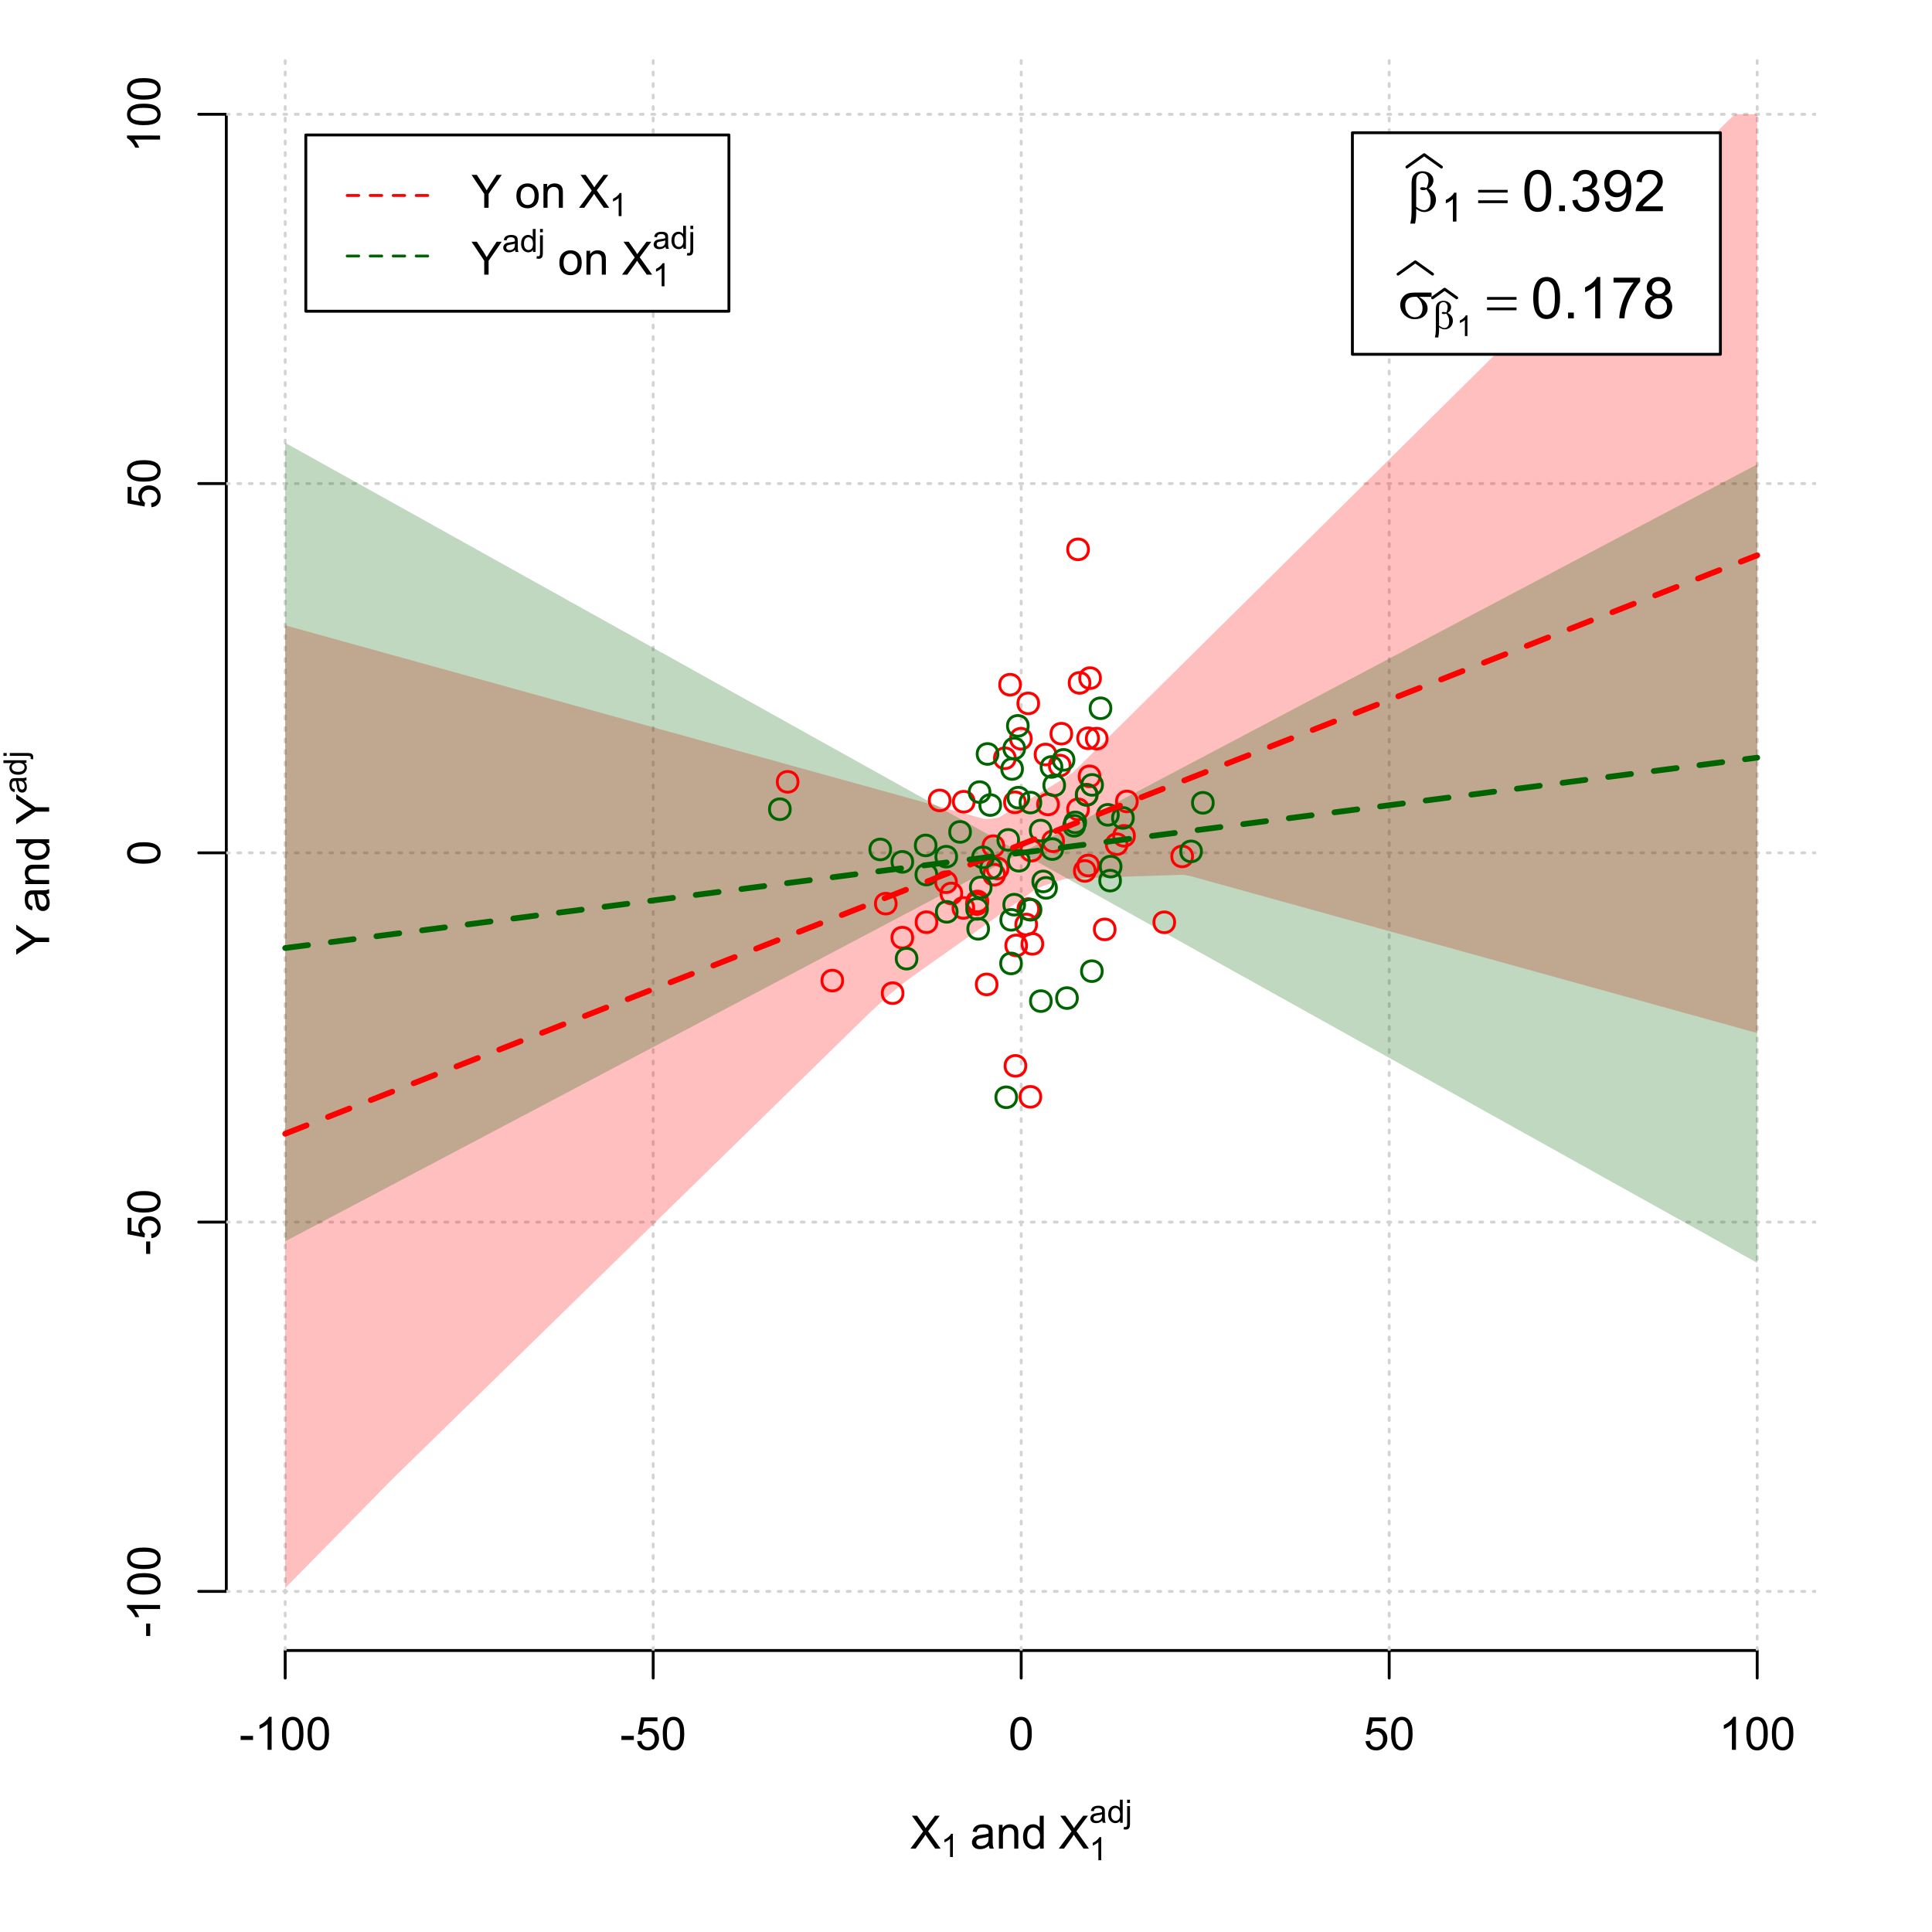 <?xml version="1.0" encoding="UTF-8"?>
<svg xmlns="http://www.w3.org/2000/svg" xmlns:xlink="http://www.w3.org/1999/xlink" width="504pt" height="504pt" viewBox="0 0 504 504" version="1.1">
<defs>
<g>
<symbol overflow="visible" id="glyph0-0">
<path style="stroke:none;" d="M 1.5 0 L 1.5 -7.5 L 7.5 -7.5 L 7.5 0 Z M 1.688 -0.188 L 7.312 -0.188 L 7.312 -7.312 L 1.688 -7.312 Z M 1.688 -0.188 "/>
</symbol>
<symbol overflow="visible" id="glyph0-1">
<path style="stroke:none;" d="M 0.055 0 L 3.375 -4.477 L 0.445 -8.59 L 1.797 -8.59 L 3.359 -6.387 C 3.68 -5.93 3.91 -5.578 4.047 -5.332 C 4.238 -5.645 4.465 -5.969 4.727 -6.312 L 6.457 -8.59 L 7.695 -8.59 L 4.676 -4.539 L 7.93 0 L 6.523 0 L 4.359 -3.062 C 4.238 -3.238 4.113 -3.43 3.984 -3.641 C 3.789 -3.324 3.652 -3.109 3.574 -2.992 L 1.418 0 Z M 0.055 0 "/>
</symbol>
<symbol overflow="visible" id="glyph0-2">
<path style="stroke:none;" d="M 4.852 -0.766 C 4.461 -0.434 4.082 -0.199 3.723 -0.062 C 3.355 0.074 2.969 0.141 2.562 0.141 C 1.875 0.141 1.352 -0.023 0.984 -0.359 C 0.617 -0.688 0.434 -1.117 0.434 -1.641 C 0.434 -1.945 0.5 -2.223 0.641 -2.473 C 0.777 -2.723 0.961 -2.926 1.188 -3.082 C 1.41 -3.234 1.664 -3.348 1.945 -3.43 C 2.152 -3.477 2.465 -3.531 2.883 -3.586 C 3.734 -3.688 4.359 -3.809 4.766 -3.949 C 4.766 -4.09 4.77 -4.18 4.77 -4.227 C 4.77 -4.648 4.668 -4.953 4.469 -5.133 C 4.199 -5.371 3.801 -5.488 3.27 -5.492 C 2.77 -5.488 2.402 -5.402 2.168 -5.23 C 1.934 -5.055 1.758 -4.746 1.648 -4.305 L 0.617 -4.445 C 0.707 -4.887 0.863 -5.242 1.078 -5.516 C 1.289 -5.781 1.598 -5.992 2.008 -6.141 C 2.41 -6.289 2.883 -6.363 3.422 -6.363 C 3.953 -6.363 4.383 -6.301 4.715 -6.176 C 5.047 -6.051 5.293 -5.891 5.449 -5.703 C 5.605 -5.512 5.715 -5.273 5.777 -4.984 C 5.809 -4.805 5.824 -4.48 5.828 -4.016 L 5.828 -2.609 C 5.824 -1.625 5.848 -1.004 5.895 -0.746 C 5.941 -0.484 6.031 -0.238 6.164 0 L 5.062 0 C 4.953 -0.219 4.883 -0.473 4.852 -0.766 Z M 4.766 -3.125 C 4.375 -2.965 3.801 -2.832 3.039 -2.727 C 2.605 -2.66 2.301 -2.59 2.121 -2.516 C 1.941 -2.434 1.801 -2.32 1.703 -2.172 C 1.605 -2.02 1.559 -1.852 1.559 -1.672 C 1.559 -1.387 1.664 -1.152 1.875 -0.969 C 2.086 -0.777 2.398 -0.684 2.812 -0.688 C 3.219 -0.684 3.578 -0.773 3.895 -0.953 C 4.211 -1.129 4.445 -1.371 4.594 -1.68 C 4.707 -1.918 4.762 -2.27 4.766 -2.734 Z M 4.766 -3.125 "/>
</symbol>
<symbol overflow="visible" id="glyph0-3">
<path style="stroke:none;" d="M 0.789 0 L 0.789 -6.223 L 1.742 -6.223 L 1.742 -5.336 C 2.195 -6.02 2.855 -6.363 3.719 -6.363 C 4.09 -6.363 4.434 -6.293 4.754 -6.16 C 5.066 -6.023 5.305 -5.848 5.461 -5.633 C 5.617 -5.41 5.727 -5.152 5.789 -4.852 C 5.828 -4.656 5.848 -4.312 5.848 -3.828 L 5.848 0 L 4.793 0 L 4.793 -3.785 C 4.793 -4.215 4.75 -4.535 4.668 -4.75 C 4.586 -4.961 4.441 -5.129 4.234 -5.258 C 4.023 -5.383 3.777 -5.449 3.5 -5.449 C 3.047 -5.449 2.66 -5.305 2.332 -5.02 C 2.004 -4.734 1.84 -4.195 1.844 -3.398 L 1.844 0 Z M 0.789 0 "/>
</symbol>
<symbol overflow="visible" id="glyph0-4">
<path style="stroke:none;" d="M 4.828 0 L 4.828 -0.785 C 4.43 -0.168 3.848 0.141 3.086 0.141 C 2.59 0.141 2.133 0.004 1.719 -0.27 C 1.297 -0.543 0.977 -0.922 0.75 -1.414 C 0.523 -1.898 0.41 -2.465 0.41 -3.105 C 0.41 -3.727 0.512 -4.289 0.719 -4.797 C 0.926 -5.301 1.238 -5.688 1.652 -5.957 C 2.066 -6.227 2.527 -6.363 3.039 -6.363 C 3.41 -6.363 3.746 -6.281 4.043 -6.125 C 4.336 -5.965 4.574 -5.762 4.758 -5.508 L 4.758 -8.59 L 5.805 -8.59 L 5.805 0 Z M 1.492 -3.105 C 1.488 -2.309 1.656 -1.711 1.996 -1.316 C 2.328 -0.922 2.727 -0.727 3.188 -0.727 C 3.648 -0.727 4.039 -0.914 4.359 -1.293 C 4.68 -1.668 4.84 -2.242 4.844 -3.016 C 4.84 -3.867 4.676 -4.492 4.352 -4.895 C 4.02 -5.289 3.617 -5.488 3.141 -5.492 C 2.672 -5.488 2.277 -5.297 1.965 -4.918 C 1.645 -4.531 1.488 -3.93 1.492 -3.105 Z M 1.492 -3.105 "/>
</symbol>
<symbol overflow="visible" id="glyph0-5">
<path style="stroke:none;" d="M 0.383 -2.578 L 0.383 -3.641 L 3.621 -3.641 L 3.621 -2.578 Z M 0.383 -2.578 "/>
</symbol>
<symbol overflow="visible" id="glyph0-6">
<path style="stroke:none;" d="M 4.469 0 L 3.414 0 L 3.414 -6.719 C 3.16 -6.477 2.828 -6.234 2.414 -5.996 C 2 -5.75 1.629 -5.57 1.305 -5.449 L 1.305 -6.469 C 1.895 -6.742 2.41 -7.078 2.852 -7.477 C 3.293 -7.871 3.605 -8.254 3.789 -8.625 L 4.469 -8.625 Z M 4.469 0 "/>
</symbol>
<symbol overflow="visible" id="glyph0-7">
<path style="stroke:none;" d="M 0.5 -4.234 C 0.496 -5.246 0.602 -6.062 0.812 -6.688 C 1.02 -7.305 1.328 -7.785 1.742 -8.121 C 2.148 -8.457 2.668 -8.625 3.297 -8.625 C 3.758 -8.625 4.164 -8.531 4.512 -8.348 C 4.855 -8.16 5.141 -7.891 5.371 -7.543 C 5.594 -7.191 5.773 -6.766 5.906 -6.266 C 6.035 -5.762 6.098 -5.086 6.102 -4.234 C 6.098 -3.227 5.996 -2.414 5.789 -1.797 C 5.578 -1.176 5.266 -0.695 4.859 -0.359 C 4.445 -0.02 3.926 0.145 3.297 0.148 C 2.465 0.145 1.816 -0.148 1.348 -0.742 C 0.781 -1.457 0.496 -2.621 0.5 -4.234 Z M 1.582 -4.234 C 1.582 -2.824 1.746 -1.887 2.074 -1.418 C 2.402 -0.949 2.809 -0.715 3.297 -0.719 C 3.777 -0.715 4.184 -0.949 4.52 -1.422 C 4.848 -1.887 5.016 -2.824 5.016 -4.234 C 5.016 -5.648 4.848 -6.59 4.52 -7.055 C 4.184 -7.516 3.773 -7.746 3.289 -7.75 C 2.801 -7.746 2.414 -7.543 2.125 -7.137 C 1.762 -6.613 1.582 -5.645 1.582 -4.234 Z M 1.582 -4.234 "/>
</symbol>
<symbol overflow="visible" id="glyph0-8">
<path style="stroke:none;" d="M 0.5 -2.25 L 1.605 -2.344 C 1.684 -1.805 1.871 -1.398 2.176 -1.125 C 2.473 -0.852 2.836 -0.715 3.258 -0.719 C 3.766 -0.715 4.195 -0.906 4.547 -1.293 C 4.898 -1.672 5.074 -2.18 5.074 -2.82 C 5.074 -3.414 4.902 -3.891 4.566 -4.242 C 4.227 -4.59 3.785 -4.762 3.242 -4.766 C 2.898 -4.762 2.594 -4.684 2.32 -4.531 C 2.047 -4.375 1.832 -4.176 1.676 -3.93 L 0.688 -4.062 L 1.516 -8.473 L 5.789 -8.473 L 5.789 -7.465 L 2.359 -7.465 L 1.898 -5.156 C 2.414 -5.516 2.953 -5.695 3.523 -5.695 C 4.27 -5.695 4.902 -5.434 5.422 -4.914 C 5.934 -4.395 6.191 -3.727 6.195 -2.914 C 6.191 -2.133 5.965 -1.461 5.516 -0.898 C 4.961 -0.199 4.211 0.145 3.258 0.148 C 2.477 0.145 1.836 -0.07 1.344 -0.508 C 0.844 -0.941 0.562 -1.523 0.5 -2.25 Z M 0.5 -2.25 "/>
</symbol>
<symbol overflow="visible" id="glyph0-9">
<path style="stroke:none;" d="M 3.344 0 L 3.344 -3.641 L 0.035 -8.59 L 1.418 -8.59 L 3.109 -6 C 3.418 -5.516 3.711 -5.031 3.984 -4.547 C 4.242 -4.992 4.555 -5.496 4.922 -6.062 L 6.586 -8.59 L 7.91 -8.59 L 4.484 -3.641 L 4.484 0 Z M 3.344 0 "/>
</symbol>
<symbol overflow="visible" id="glyph0-10">
<path style="stroke:none;" d=""/>
</symbol>
<symbol overflow="visible" id="glyph0-11">
<path style="stroke:none;" d="M 0.398 -3.109 C 0.398 -4.262 0.719 -5.117 1.359 -5.672 C 1.895 -6.133 2.547 -6.363 3.316 -6.363 C 4.172 -6.363 4.871 -6.082 5.414 -5.52 C 5.953 -4.957 6.223 -4.184 6.227 -3.199 C 6.223 -2.398 6.102 -1.766 5.867 -1.309 C 5.625 -0.848 5.277 -0.492 4.82 -0.238 C 4.359 0.016 3.859 0.141 3.316 0.141 C 2.441 0.141 1.734 -0.137 1.203 -0.695 C 0.664 -1.254 0.398 -2.059 0.398 -3.109 Z M 1.484 -3.109 C 1.48 -2.309 1.656 -1.711 2.004 -1.32 C 2.348 -0.922 2.785 -0.727 3.316 -0.727 C 3.84 -0.727 4.273 -0.926 4.621 -1.324 C 4.969 -1.723 5.145 -2.328 5.145 -3.148 C 5.145 -3.914 4.969 -4.496 4.617 -4.895 C 4.266 -5.289 3.832 -5.488 3.316 -5.492 C 2.785 -5.488 2.348 -5.293 2.004 -4.898 C 1.656 -4.5 1.48 -3.902 1.484 -3.109 Z M 1.484 -3.109 "/>
</symbol>
<symbol overflow="visible" id="glyph1-0">
<path style="stroke:none;" d="M 1.051 0 L 1.051 -5.25 L 5.25 -5.25 L 5.25 0 Z M 1.18 -0.133 L 5.117 -0.133 L 5.117 -5.117 L 1.18 -5.117 Z M 1.18 -0.133 "/>
</symbol>
<symbol overflow="visible" id="glyph1-1">
<path style="stroke:none;" d="M 3.129 0 L 2.391 0 L 2.391 -4.703 C 2.211 -4.531 1.977 -4.363 1.691 -4.195 C 1.398 -4.023 1.141 -3.895 0.914 -3.812 L 0.914 -4.527 C 1.328 -4.719 1.688 -4.953 1.996 -5.234 C 2.305 -5.508 2.523 -5.777 2.652 -6.039 L 3.129 -6.039 Z M 3.129 0 "/>
</symbol>
<symbol overflow="visible" id="glyph1-2">
<path style="stroke:none;" d="M 3.395 -0.539 C 3.117 -0.305 2.855 -0.137 2.605 -0.043 C 2.352 0.051 2.082 0.094 1.793 0.098 C 1.312 0.094 0.941 -0.02 0.688 -0.25 C 0.43 -0.48 0.305 -0.781 0.305 -1.148 C 0.305 -1.359 0.352 -1.551 0.449 -1.73 C 0.543 -1.902 0.668 -2.047 0.828 -2.156 C 0.984 -2.262 1.164 -2.34 1.363 -2.398 C 1.504 -2.434 1.723 -2.473 2.02 -2.512 C 2.609 -2.578 3.047 -2.664 3.336 -2.766 C 3.336 -2.867 3.34 -2.93 3.34 -2.957 C 3.34 -3.258 3.27 -3.469 3.129 -3.594 C 2.941 -3.758 2.66 -3.844 2.289 -3.844 C 1.941 -3.844 1.684 -3.781 1.52 -3.66 C 1.348 -3.535 1.227 -3.32 1.152 -3.016 L 0.43 -3.113 C 0.492 -3.418 0.602 -3.668 0.754 -3.863 C 0.902 -4.051 1.121 -4.199 1.406 -4.301 C 1.688 -4.402 2.016 -4.453 2.395 -4.453 C 2.766 -4.453 3.066 -4.406 3.301 -4.32 C 3.527 -4.23 3.699 -4.121 3.812 -3.992 C 3.918 -3.855 3.996 -3.691 4.043 -3.492 C 4.066 -3.363 4.078 -3.133 4.082 -2.809 L 4.082 -1.824 C 4.078 -1.137 4.094 -0.703 4.129 -0.523 C 4.156 -0.336 4.219 -0.164 4.316 0 L 3.543 0 C 3.465 -0.152 3.414 -0.332 3.395 -0.539 Z M 3.336 -2.188 C 3.062 -2.074 2.66 -1.98 2.129 -1.906 C 1.82 -1.859 1.605 -1.812 1.484 -1.758 C 1.355 -1.703 1.258 -1.621 1.191 -1.52 C 1.121 -1.41 1.09 -1.293 1.09 -1.168 C 1.09 -0.969 1.164 -0.805 1.312 -0.676 C 1.461 -0.543 1.68 -0.48 1.969 -0.48 C 2.25 -0.48 2.5 -0.539 2.727 -0.664 C 2.945 -0.785 3.109 -0.957 3.215 -1.176 C 3.293 -1.34 3.332 -1.586 3.336 -1.914 Z M 3.336 -2.188 "/>
</symbol>
<symbol overflow="visible" id="glyph1-3">
<path style="stroke:none;" d="M 3.379 0 L 3.379 -0.551 C 3.102 -0.121 2.695 0.094 2.16 0.098 C 1.812 0.094 1.492 0 1.203 -0.188 C 0.906 -0.379 0.68 -0.645 0.523 -0.988 C 0.359 -1.328 0.281 -1.723 0.285 -2.172 C 0.281 -2.605 0.355 -3 0.504 -3.355 C 0.648 -3.707 0.863 -3.977 1.156 -4.168 C 1.441 -4.355 1.766 -4.453 2.129 -4.453 C 2.387 -4.453 2.621 -4.395 2.828 -4.285 C 3.031 -4.172 3.199 -4.031 3.332 -3.855 L 3.332 -6.012 L 4.066 -6.012 L 4.066 0 Z M 1.047 -2.172 C 1.043 -1.613 1.16 -1.195 1.398 -0.922 C 1.629 -0.641 1.906 -0.504 2.23 -0.508 C 2.551 -0.504 2.824 -0.637 3.051 -0.902 C 3.273 -1.168 3.387 -1.57 3.391 -2.113 C 3.387 -2.707 3.273 -3.145 3.047 -3.426 C 2.816 -3.703 2.531 -3.844 2.199 -3.844 C 1.867 -3.844 1.594 -3.707 1.375 -3.441 C 1.152 -3.168 1.043 -2.746 1.047 -2.172 Z M 1.047 -2.172 "/>
</symbol>
<symbol overflow="visible" id="glyph1-4">
<path style="stroke:none;" d="M 0.551 -5.156 L 0.551 -6.012 L 1.289 -6.012 L 1.289 -5.156 Z M -0.387 1.691 L -0.246 1.062 C -0.098 1.098 0.016 1.117 0.102 1.121 C 0.25 1.117 0.363 1.066 0.438 0.969 C 0.512 0.867 0.551 0.621 0.551 0.223 L 0.551 -4.355 L 1.289 -4.355 L 1.289 0.238 C 1.289 0.773 1.219 1.148 1.078 1.359 C 0.898 1.633 0.602 1.77 0.191 1.77 C -0.008 1.77 -0.199 1.742 -0.387 1.691 Z M -0.387 1.691 "/>
</symbol>
<symbol overflow="visible" id="glyph2-0">
<path style="stroke:none;" d="M 0.602 0 L 0.602 -7.5 L 6.602 -7.5 L 6.602 0 Z M 0.789 -0.188 L 6.414 -0.188 L 6.414 -7.312 L 0.789 -7.312 Z M 0.789 -0.188 "/>
</symbol>
<symbol overflow="visible" id="glyph2-1">
<path style="stroke:none;" d=""/>
</symbol>
<symbol overflow="visible" id="glyph3-0">
<path style="stroke:none;" d="M 0 -1.5 L -7.5 -1.5 L -7.5 -7.5 L 0 -7.5 Z M -0.188 -1.688 L -0.188 -7.312 L -7.312 -7.312 L -7.312 -1.688 Z M -0.188 -1.688 "/>
</symbol>
<symbol overflow="visible" id="glyph3-1">
<path style="stroke:none;" d="M 0 -3.344 L -3.641 -3.348 L -8.59 -0.035 L -8.59 -1.418 L -6 -3.113 C -5.516 -3.422 -5.031 -3.715 -4.547 -3.984 C -4.992 -4.242 -5.496 -4.555 -6.062 -4.922 L -8.59 -6.586 L -8.59 -7.91 L -3.637 -4.484 L 0 -4.484 Z M 0 -3.344 "/>
</symbol>
<symbol overflow="visible" id="glyph3-2">
<path style="stroke:none;" d="M -0.766 -4.852 C -0.434 -4.461 -0.199 -4.082 -0.062 -3.723 C 0.074 -3.355 0.141 -2.969 0.141 -2.562 C 0.141 -1.875 -0.023 -1.352 -0.359 -0.984 C -0.688 -0.617 -1.117 -0.434 -1.641 -0.434 C -1.945 -0.434 -2.223 -0.5 -2.473 -0.641 C -2.723 -0.777 -2.926 -0.961 -3.082 -1.188 C -3.234 -1.41 -3.348 -1.664 -3.43 -1.945 C -3.477 -2.152 -3.531 -2.465 -3.586 -2.883 C -3.688 -3.734 -3.809 -4.359 -3.949 -4.766 C -4.09 -4.766 -4.18 -4.77 -4.227 -4.77 C -4.648 -4.77 -4.953 -4.668 -5.133 -4.469 C -5.371 -4.199 -5.488 -3.801 -5.492 -3.27 C -5.488 -2.773 -5.402 -2.406 -5.23 -2.172 C -5.055 -1.934 -4.746 -1.758 -4.305 -1.648 L -4.445 -0.617 C -4.887 -0.707 -5.242 -0.863 -5.516 -1.078 C -5.781 -1.293 -5.992 -1.602 -6.141 -2.012 C -6.289 -2.414 -6.363 -2.887 -6.363 -3.422 C -6.363 -3.953 -6.301 -4.383 -6.176 -4.715 C -6.051 -5.047 -5.891 -5.293 -5.703 -5.449 C -5.512 -5.605 -5.273 -5.715 -4.984 -5.777 C -4.805 -5.809 -4.48 -5.824 -4.016 -5.828 L -2.605 -5.828 C -1.625 -5.824 -1.004 -5.848 -0.746 -5.895 C -0.48 -5.941 -0.234 -6.031 0 -6.164 L 0 -5.062 C -0.219 -4.953 -0.473 -4.883 -0.766 -4.852 Z M -3.121 -4.766 C -2.961 -4.375 -2.828 -3.801 -2.727 -3.039 C -2.66 -2.605 -2.59 -2.301 -2.516 -2.121 C -2.434 -1.941 -2.32 -1.801 -2.172 -1.703 C -2.02 -1.605 -1.852 -1.559 -1.672 -1.559 C -1.387 -1.559 -1.152 -1.664 -0.965 -1.875 C -0.773 -2.086 -0.68 -2.398 -0.684 -2.812 C -0.68 -3.219 -0.77 -3.578 -0.949 -3.895 C -1.129 -4.211 -1.371 -4.445 -1.68 -4.594 C -1.918 -4.707 -2.27 -4.762 -2.734 -4.766 Z M -3.121 -4.766 "/>
</symbol>
<symbol overflow="visible" id="glyph3-3">
<path style="stroke:none;" d="M 0 -0.789 L -6.223 -0.793 L -6.223 -1.742 L -5.336 -1.742 C -6.02 -2.195 -6.363 -2.855 -6.363 -3.723 C -6.363 -4.09 -6.293 -4.434 -6.16 -4.754 C -6.023 -5.066 -5.848 -5.305 -5.633 -5.461 C -5.41 -5.617 -5.152 -5.727 -4.852 -5.789 C -4.656 -5.828 -4.312 -5.848 -3.824 -5.848 L 0 -5.848 L 0 -4.793 L -3.785 -4.793 C -4.215 -4.793 -4.535 -4.75 -4.75 -4.668 C -4.961 -4.586 -5.129 -4.441 -5.258 -4.234 C -5.383 -4.023 -5.449 -3.777 -5.449 -3.5 C -5.449 -3.047 -5.305 -2.66 -5.02 -2.336 C -4.734 -2.008 -4.195 -1.844 -3.398 -1.848 L 0 -1.844 Z M 0 -0.789 "/>
</symbol>
<symbol overflow="visible" id="glyph3-4">
<path style="stroke:none;" d="M 0 -4.828 L -0.785 -4.828 C -0.168 -4.43 0.141 -3.848 0.141 -3.086 C 0.141 -2.59 0.004 -2.133 -0.27 -1.719 C -0.543 -1.297 -0.922 -0.977 -1.414 -0.75 C -1.898 -0.523 -2.465 -0.41 -3.105 -0.41 C -3.727 -0.41 -4.289 -0.512 -4.797 -0.719 C -5.301 -0.926 -5.688 -1.238 -5.957 -1.652 C -6.227 -2.066 -6.363 -2.527 -6.363 -3.043 C -6.363 -3.414 -6.281 -3.75 -6.125 -4.043 C -5.965 -4.336 -5.762 -4.574 -5.508 -4.758 L -8.59 -4.758 L -8.59 -5.809 L 0 -5.805 Z M -3.105 -1.496 C -2.309 -1.492 -1.711 -1.66 -1.316 -1.996 C -0.922 -2.328 -0.727 -2.727 -0.727 -3.188 C -0.727 -3.648 -0.914 -4.039 -1.289 -4.359 C -1.664 -4.68 -2.238 -4.84 -3.016 -4.844 C -3.867 -4.84 -4.492 -4.676 -4.895 -4.352 C -5.289 -4.023 -5.488 -3.621 -5.492 -3.141 C -5.488 -2.672 -5.297 -2.277 -4.918 -1.965 C -4.531 -1.648 -3.93 -1.492 -3.105 -1.496 Z M -3.105 -1.496 "/>
</symbol>
<symbol overflow="visible" id="glyph3-5">
<path style="stroke:none;" d="M -2.578 -0.383 L -3.641 -0.383 L -3.641 -3.621 L -2.578 -3.621 Z M -2.578 -0.383 "/>
</symbol>
<symbol overflow="visible" id="glyph3-6">
<path style="stroke:none;" d="M 0 -4.469 L 0 -3.414 L -6.719 -3.418 C -6.477 -3.16 -6.234 -2.828 -5.996 -2.418 C -5.75 -2.004 -5.57 -1.633 -5.449 -1.309 L -6.469 -1.309 C -6.742 -1.895 -7.078 -2.41 -7.477 -2.852 C -7.871 -3.293 -8.254 -3.605 -8.625 -3.793 L -8.625 -4.473 Z M 0 -4.469 "/>
</symbol>
<symbol overflow="visible" id="glyph3-7">
<path style="stroke:none;" d="M -4.234 -0.5 C -5.246 -0.496 -6.062 -0.602 -6.688 -0.812 C -7.305 -1.02 -7.785 -1.328 -8.121 -1.742 C -8.457 -2.152 -8.625 -2.672 -8.625 -3.301 C -8.625 -3.758 -8.531 -4.164 -8.348 -4.512 C -8.16 -4.859 -7.891 -5.145 -7.543 -5.371 C -7.191 -5.594 -6.766 -5.773 -6.266 -5.906 C -5.762 -6.035 -5.086 -6.098 -4.234 -6.102 C -3.223 -6.098 -2.41 -5.996 -1.793 -5.789 C -1.176 -5.578 -0.695 -5.266 -0.359 -4.859 C -0.02 -4.445 0.145 -3.926 0.148 -3.297 C 0.145 -2.465 -0.148 -1.816 -0.742 -1.348 C -1.457 -0.781 -2.621 -0.496 -4.234 -0.5 Z M -4.234 -1.582 C -2.824 -1.582 -1.887 -1.746 -1.418 -2.074 C -0.949 -2.402 -0.715 -2.809 -0.719 -3.297 C -0.715 -3.777 -0.949 -4.184 -1.422 -4.52 C -1.887 -4.848 -2.824 -5.016 -4.234 -5.016 C -5.648 -5.016 -6.59 -4.848 -7.055 -4.52 C -7.516 -4.188 -7.746 -3.777 -7.75 -3.289 C -7.746 -2.801 -7.543 -2.414 -7.137 -2.129 C -6.613 -1.762 -5.645 -1.582 -4.234 -1.582 Z M -4.234 -1.582 "/>
</symbol>
<symbol overflow="visible" id="glyph3-8">
<path style="stroke:none;" d="M -2.25 -0.5 L -2.344 -1.605 C -1.805 -1.684 -1.398 -1.871 -1.125 -2.176 C -0.852 -2.473 -0.715 -2.836 -0.719 -3.258 C -0.715 -3.766 -0.906 -4.195 -1.293 -4.547 C -1.672 -4.898 -2.18 -5.074 -2.816 -5.074 C -3.414 -5.074 -3.891 -4.902 -4.242 -4.566 C -4.59 -4.227 -4.762 -3.785 -4.766 -3.242 C -4.762 -2.898 -4.684 -2.594 -4.531 -2.32 C -4.375 -2.047 -4.176 -1.832 -3.93 -1.676 L -4.062 -0.688 L -8.473 -1.52 L -8.473 -5.789 L -7.465 -5.789 L -7.465 -2.363 L -5.156 -1.898 C -5.516 -2.414 -5.695 -2.953 -5.695 -3.523 C -5.695 -4.27 -5.434 -4.902 -4.914 -5.422 C -4.395 -5.934 -3.727 -6.191 -2.91 -6.195 C -2.133 -6.191 -1.461 -5.965 -0.895 -5.516 C -0.199 -4.961 0.145 -4.211 0.148 -3.258 C 0.145 -2.477 -0.07 -1.836 -0.508 -1.344 C -0.941 -0.848 -1.523 -0.566 -2.25 -0.5 Z M -2.25 -0.5 "/>
</symbol>
<symbol overflow="visible" id="glyph4-0">
<path style="stroke:none;" d="M 0 -0.602 L -7.5 -0.605 L -7.5 -6.605 L 0 -6.602 Z M -0.188 -0.789 L -0.188 -6.414 L -7.312 -6.418 L -7.312 -0.793 Z M -0.188 -0.789 "/>
</symbol>
<symbol overflow="visible" id="glyph4-1">
<path style="stroke:none;" d=""/>
</symbol>
<symbol overflow="visible" id="glyph5-0">
<path style="stroke:none;" d="M 0 -1.051 L -5.25 -1.051 L -5.25 -5.25 L 0 -5.25 Z M -0.133 -1.18 L -0.133 -5.117 L -5.117 -5.117 L -5.117 -1.18 Z M -0.133 -1.18 "/>
</symbol>
<symbol overflow="visible" id="glyph5-1">
<path style="stroke:none;" d="M -0.539 -3.395 C -0.305 -3.117 -0.137 -2.855 -0.043 -2.605 C 0.051 -2.352 0.094 -2.082 0.098 -1.793 C 0.094 -1.312 -0.02 -0.941 -0.25 -0.688 C -0.48 -0.43 -0.781 -0.305 -1.148 -0.305 C -1.359 -0.305 -1.551 -0.352 -1.73 -0.449 C -1.902 -0.543 -2.047 -0.668 -2.156 -0.828 C -2.262 -0.984 -2.34 -1.164 -2.398 -1.363 C -2.434 -1.504 -2.473 -1.723 -2.512 -2.02 C -2.578 -2.609 -2.664 -3.047 -2.766 -3.336 C -2.867 -3.336 -2.93 -3.34 -2.957 -3.34 C -3.258 -3.34 -3.469 -3.27 -3.594 -3.129 C -3.758 -2.941 -3.844 -2.66 -3.844 -2.289 C -3.844 -1.941 -3.781 -1.684 -3.66 -1.52 C -3.535 -1.352 -3.32 -1.23 -3.016 -1.152 L -3.113 -0.43 C -3.418 -0.492 -3.668 -0.602 -3.863 -0.754 C -4.051 -0.902 -4.199 -1.121 -4.301 -1.406 C -4.402 -1.688 -4.453 -2.016 -4.453 -2.395 C -4.453 -2.766 -4.406 -3.066 -4.32 -3.301 C -4.23 -3.527 -4.121 -3.699 -3.992 -3.812 C -3.855 -3.918 -3.691 -3.996 -3.492 -4.043 C -3.363 -4.066 -3.133 -4.078 -2.809 -4.082 L -1.824 -4.082 C -1.137 -4.078 -0.703 -4.094 -0.523 -4.129 C -0.336 -4.156 -0.164 -4.219 0 -4.316 L 0 -3.543 C -0.152 -3.465 -0.332 -3.414 -0.539 -3.395 Z M -2.188 -3.336 C -2.074 -3.062 -1.98 -2.66 -1.906 -2.129 C -1.859 -1.82 -1.812 -1.605 -1.758 -1.484 C -1.703 -1.355 -1.621 -1.258 -1.52 -1.191 C -1.41 -1.121 -1.293 -1.09 -1.168 -1.09 C -0.969 -1.09 -0.805 -1.164 -0.676 -1.312 C -0.543 -1.461 -0.48 -1.68 -0.48 -1.969 C -0.48 -2.25 -0.539 -2.5 -0.664 -2.727 C -0.785 -2.945 -0.957 -3.109 -1.176 -3.215 C -1.34 -3.293 -1.586 -3.332 -1.914 -3.336 Z M -2.188 -3.336 "/>
</symbol>
<symbol overflow="visible" id="glyph5-2">
<path style="stroke:none;" d="M 0 -3.379 L -0.551 -3.379 C -0.121 -3.102 0.094 -2.695 0.098 -2.16 C 0.094 -1.812 0 -1.492 -0.188 -1.203 C -0.379 -0.906 -0.645 -0.684 -0.988 -0.527 C -1.328 -0.367 -1.723 -0.285 -2.172 -0.289 C -2.605 -0.285 -3 -0.359 -3.355 -0.504 C -3.707 -0.648 -3.977 -0.863 -4.168 -1.156 C -4.355 -1.441 -4.453 -1.766 -4.453 -2.129 C -4.453 -2.387 -4.395 -2.621 -4.285 -2.828 C -4.172 -3.031 -4.031 -3.199 -3.855 -3.332 L -6.012 -3.332 L -6.012 -4.066 L 0 -4.066 Z M -2.172 -1.047 C -1.613 -1.043 -1.195 -1.16 -0.922 -1.398 C -0.641 -1.629 -0.504 -1.906 -0.508 -2.23 C -0.504 -2.551 -0.637 -2.824 -0.902 -3.051 C -1.168 -3.273 -1.57 -3.387 -2.113 -3.391 C -2.707 -3.387 -3.145 -3.273 -3.426 -3.047 C -3.703 -2.816 -3.844 -2.531 -3.844 -2.199 C -3.844 -1.867 -3.707 -1.594 -3.441 -1.375 C -3.168 -1.152 -2.746 -1.043 -2.172 -1.047 Z M -2.172 -1.047 "/>
</symbol>
<symbol overflow="visible" id="glyph5-3">
<path style="stroke:none;" d="M -5.156 -0.551 L -6.012 -0.551 L -6.012 -1.289 L -5.156 -1.289 Z M 1.691 0.387 L 1.062 0.246 C 1.098 0.098 1.117 -0.016 1.121 -0.102 C 1.117 -0.25 1.066 -0.363 0.969 -0.438 C 0.867 -0.512 0.621 -0.551 0.223 -0.551 L -4.355 -0.551 L -4.355 -1.289 L 0.238 -1.289 C 0.773 -1.289 1.148 -1.219 1.359 -1.078 C 1.633 -0.898 1.77 -0.602 1.77 -0.191 C 1.77 0.008 1.742 0.199 1.691 0.387 Z M 1.691 0.387 "/>
</symbol>
<symbol overflow="visible" id="glyph6-0">
<path style="stroke:none;" d="M 0.754 0 L 0.754 -9.375 L 8.254 -9.375 L 8.254 0 Z M 0.988 -0.234 L 8.02 -0.234 L 8.02 -9.141 L 0.988 -9.141 Z M 0.988 -0.234 "/>
</symbol>
<symbol overflow="visible" id="glyph6-1">
<path style="stroke:none;" d="M 2.418 -0.57 L 2.418 0.668 C 2.414 1.457 2.316 2.312 2.125 3.238 L 0.887 3.238 C 1.016 2.629 1.094 2.215 1.121 2 C 1.18 1.312 1.211 0.812 1.215 0.5 L 1.215 -6.988 C 1.211 -7.859 1.297 -8.508 1.473 -8.93 C 1.645 -9.352 1.957 -9.703 2.41 -9.988 C 2.859 -10.27 3.402 -10.41 4.035 -10.414 C 4.906 -10.41 5.605 -10.176 6.129 -9.711 C 6.652 -9.238 6.914 -8.684 6.914 -8.043 C 6.914 -7.625 6.805 -7.23 6.594 -6.855 C 6.379 -6.48 6.051 -6.156 5.609 -5.891 C 6.914 -5.262 7.57 -4.289 7.574 -2.973 C 7.57 -2.383 7.434 -1.836 7.164 -1.332 C 6.887 -0.82 6.512 -0.434 6.035 -0.172 C 5.555 0.094 5.059 0.223 4.555 0.227 C 4.227 0.223 3.906 0.168 3.586 0.059 C 3.266 -0.051 2.875 -0.258 2.418 -0.57 Z M 2.418 -1.148 C 2.891 -0.816 3.305 -0.578 3.656 -0.434 C 3.918 -0.324 4.18 -0.27 4.445 -0.27 C 4.938 -0.27 5.352 -0.473 5.688 -0.879 C 6.02 -1.285 6.188 -1.93 6.188 -2.82 C 6.188 -3.375 6.105 -3.863 5.949 -4.281 C 5.785 -4.695 5.508 -5.152 5.113 -5.656 C 4.773 -5.539 4.484 -5.484 4.242 -5.484 C 3.945 -5.484 3.738 -5.527 3.621 -5.617 C 3.5 -5.703 3.438 -5.797 3.441 -5.902 C 3.438 -5.992 3.484 -6.078 3.578 -6.152 C 3.668 -6.223 3.816 -6.258 4.027 -6.262 C 4.262 -6.258 4.625 -6.195 5.113 -6.07 C 5.453 -6.75 5.625 -7.391 5.625 -8 C 5.625 -8.609 5.473 -9.086 5.172 -9.426 C 4.867 -9.758 4.492 -9.926 4.043 -9.93 C 3.477 -9.926 3.035 -9.688 2.727 -9.215 C 2.516 -8.895 2.414 -8.383 2.418 -7.684 Z M 2.418 -1.148 "/>
</symbol>
<symbol overflow="visible" id="glyph6-2">
<path style="stroke:none;" d="M 0.27 -5.559 L 7.961 -5.559 L 7.961 -4.848 L 0.27 -4.848 Z M 0.27 -2.828 L 7.961 -2.828 L 7.961 -2.102 L 0.27 -2.102 Z M 0.27 -2.828 "/>
</symbol>
<symbol overflow="visible" id="glyph6-3">
<path style="stroke:none;" d="M 8.746 -5.602 L 5.465 -5.602 C 6.199 -5.191 6.758 -4.734 7.141 -4.238 C 7.52 -3.738 7.711 -3.164 7.711 -2.512 C 7.711 -1.758 7.406 -1.113 6.801 -0.578 C 6.195 -0.043 5.387 0.223 4.371 0.227 C 3.301 0.223 2.398 -0.137 1.668 -0.863 C 0.934 -1.59 0.566 -2.469 0.57 -3.5 C 0.566 -4.117 0.723 -4.68 1.031 -5.184 C 1.336 -5.688 1.723 -6.066 2.199 -6.324 C 2.668 -6.578 3.391 -6.707 4.367 -6.711 L 8.746 -6.711 Z M 4.914 -5.602 C 4.707 -5.605 4.551 -5.605 4.445 -5.609 C 3.566 -5.605 2.918 -5.41 2.5 -5.023 C 2.074 -4.629 1.863 -4.078 1.867 -3.367 C 1.863 -2.434 2.113 -1.684 2.621 -1.117 C 3.121 -0.551 3.719 -0.27 4.41 -0.27 C 4.984 -0.27 5.457 -0.473 5.828 -0.887 C 6.199 -1.297 6.387 -1.895 6.387 -2.672 C 6.387 -3.797 5.895 -4.773 4.914 -5.602 Z M 4.914 -5.602 "/>
</symbol>
<symbol overflow="visible" id="glyph7-0">
<path style="stroke:none;" d="M 1.312 0 L 1.312 -6.562 L 6.562 -6.562 L 6.562 0 Z M 1.477 -0.164 L 6.398 -0.164 L 6.398 -6.398 L 1.477 -6.398 Z M 1.477 -0.164 "/>
</symbol>
<symbol overflow="visible" id="glyph7-1">
<path style="stroke:none;" d="M 3.91 0 L 2.988 0 L 2.988 -5.879 C 2.766 -5.664 2.473 -5.453 2.113 -5.242 C 1.75 -5.027 1.426 -4.871 1.145 -4.77 L 1.145 -5.66 C 1.656 -5.902 2.109 -6.195 2.496 -6.539 C 2.883 -6.883 3.156 -7.219 3.316 -7.547 L 3.91 -7.547 Z M 3.91 0 "/>
</symbol>
<symbol overflow="visible" id="glyph8-0">
<path style="stroke:none;" d="M 1.875 0 L 1.875 -9.375 L 9.375 -9.375 L 9.375 0 Z M 2.109 -0.234 L 9.141 -0.234 L 9.141 -9.141 L 2.109 -9.141 Z M 2.109 -0.234 "/>
</symbol>
<symbol overflow="visible" id="glyph8-1">
<path style="stroke:none;" d="M 0.621 -5.297 C 0.621 -6.562 0.75 -7.582 1.012 -8.359 C 1.273 -9.133 1.664 -9.73 2.18 -10.152 C 2.695 -10.57 3.344 -10.781 4.125 -10.781 C 4.699 -10.781 5.203 -10.664 5.641 -10.434 C 6.074 -10.199 6.434 -9.863 6.715 -9.43 C 6.996 -8.988 7.219 -8.457 7.383 -7.832 C 7.543 -7.203 7.621 -6.359 7.625 -5.297 C 7.621 -4.035 7.492 -3.016 7.234 -2.246 C 6.973 -1.469 6.586 -0.871 6.074 -0.449 C 5.559 -0.027 4.91 0.18 4.125 0.184 C 3.086 0.18 2.27 -0.188 1.684 -0.93 C 0.973 -1.82 0.621 -3.277 0.621 -5.297 Z M 1.977 -5.297 C 1.973 -3.531 2.18 -2.355 2.594 -1.777 C 3.004 -1.191 3.516 -0.902 4.125 -0.902 C 4.727 -0.902 5.234 -1.195 5.648 -1.781 C 6.062 -2.367 6.27 -3.539 6.27 -5.297 C 6.27 -7.062 6.062 -8.234 5.648 -8.816 C 5.234 -9.398 4.719 -9.691 4.109 -9.691 C 3.5 -9.691 3.02 -9.434 2.66 -8.922 C 2.203 -8.262 1.973 -7.055 1.977 -5.297 Z M 1.977 -5.297 "/>
</symbol>
<symbol overflow="visible" id="glyph8-2">
<path style="stroke:none;" d="M 1.363 0 L 1.363 -1.5 L 2.863 -1.5 L 2.863 0 Z M 1.363 0 "/>
</symbol>
<symbol overflow="visible" id="glyph8-3">
<path style="stroke:none;" d="M 0.629 -2.836 L 1.949 -3.012 C 2.098 -2.262 2.355 -1.723 2.719 -1.395 C 3.082 -1.066 3.523 -0.902 4.051 -0.902 C 4.668 -0.902 5.191 -1.117 5.621 -1.547 C 6.043 -1.977 6.258 -2.508 6.262 -3.141 C 6.258 -3.746 6.059 -4.246 5.668 -4.641 C 5.27 -5.031 4.77 -5.227 4.16 -5.23 C 3.91 -5.227 3.598 -5.176 3.23 -5.082 L 3.375 -6.242 C 3.461 -6.227 3.531 -6.223 3.59 -6.227 C 4.148 -6.223 4.652 -6.367 5.102 -6.664 C 5.551 -6.953 5.777 -7.406 5.777 -8.02 C 5.777 -8.5 5.613 -8.898 5.285 -9.219 C 4.957 -9.531 4.535 -9.691 4.02 -9.695 C 3.504 -9.691 3.074 -9.531 2.738 -9.211 C 2.395 -8.891 2.176 -8.406 2.078 -7.766 L 0.762 -8 C 0.922 -8.879 1.285 -9.562 1.859 -10.051 C 2.43 -10.535 3.141 -10.781 3.992 -10.781 C 4.574 -10.781 5.113 -10.652 5.609 -10.402 C 6.102 -10.148 6.48 -9.809 6.742 -9.375 C 7 -8.938 7.129 -8.477 7.133 -7.992 C 7.129 -7.527 7.004 -7.102 6.758 -6.723 C 6.508 -6.34 6.141 -6.039 5.656 -5.816 C 6.285 -5.664 6.777 -5.359 7.133 -4.902 C 7.48 -4.438 7.656 -3.859 7.66 -3.172 C 7.656 -2.23 7.316 -1.438 6.633 -0.785 C 5.949 -0.137 5.086 0.188 4.043 0.191 C 3.098 0.188 2.312 -0.09 1.695 -0.648 C 1.07 -1.207 0.715 -1.938 0.629 -2.836 Z M 0.629 -2.836 "/>
</symbol>
<symbol overflow="visible" id="glyph8-4">
<path style="stroke:none;" d="M 0.82 -2.484 L 2.086 -2.602 C 2.195 -2.004 2.398 -1.57 2.703 -1.305 C 3 -1.035 3.391 -0.902 3.867 -0.902 C 4.273 -0.902 4.629 -0.992 4.934 -1.18 C 5.238 -1.359 5.488 -1.609 5.684 -1.922 C 5.879 -2.23 6.039 -2.648 6.172 -3.176 C 6.301 -3.703 6.367 -4.238 6.371 -4.789 C 6.367 -4.844 6.367 -4.934 6.363 -5.055 C 6.098 -4.629 5.738 -4.289 5.285 -4.031 C 4.828 -3.77 4.332 -3.637 3.801 -3.641 C 2.91 -3.637 2.156 -3.961 1.543 -4.605 C 0.926 -5.25 0.621 -6.098 0.621 -7.156 C 0.621 -8.242 0.941 -9.121 1.582 -9.785 C 2.223 -10.449 3.027 -10.781 4 -10.781 C 4.695 -10.781 5.332 -10.59 5.914 -10.215 C 6.488 -9.836 6.93 -9.301 7.23 -8.609 C 7.531 -7.91 7.68 -6.906 7.684 -5.59 C 7.68 -4.215 7.531 -3.121 7.234 -2.309 C 6.934 -1.496 6.492 -0.875 5.906 -0.453 C 5.316 -0.027 4.625 0.18 3.836 0.184 C 2.996 0.18 2.309 -0.051 1.777 -0.516 C 1.242 -0.98 0.926 -1.637 0.82 -2.484 Z M 6.219 -7.223 C 6.215 -7.977 6.016 -8.578 5.613 -9.023 C 5.207 -9.469 4.723 -9.691 4.16 -9.691 C 3.574 -9.691 3.062 -9.449 2.629 -8.973 C 2.191 -8.488 1.973 -7.871 1.977 -7.113 C 1.973 -6.426 2.18 -5.867 2.594 -5.445 C 3.004 -5.016 3.516 -4.805 4.125 -4.805 C 4.734 -4.805 5.234 -5.016 5.629 -5.445 C 6.02 -5.867 6.215 -6.461 6.219 -7.223 Z M 6.219 -7.223 "/>
</symbol>
<symbol overflow="visible" id="glyph8-5">
<path style="stroke:none;" d="M 7.551 -1.266 L 7.551 0 L 0.453 0 C 0.438 -0.316 0.492 -0.621 0.609 -0.914 C 0.789 -1.398 1.078 -1.875 1.477 -2.344 C 1.875 -2.812 2.449 -3.352 3.199 -3.969 C 4.367 -4.922 5.156 -5.68 5.566 -6.242 C 5.973 -6.797 6.176 -7.328 6.18 -7.828 C 6.176 -8.352 5.988 -8.793 5.621 -9.152 C 5.246 -9.512 4.762 -9.691 4.16 -9.691 C 3.523 -9.691 3.016 -9.5 2.637 -9.117 C 2.254 -8.734 2.059 -8.207 2.059 -7.535 L 0.703 -7.676 C 0.797 -8.684 1.145 -9.453 1.75 -9.984 C 2.355 -10.516 3.168 -10.781 4.188 -10.781 C 5.215 -10.781 6.031 -10.492 6.633 -9.922 C 7.234 -9.348 7.535 -8.641 7.535 -7.801 C 7.535 -7.367 7.445 -6.945 7.27 -6.531 C 7.094 -6.113 6.801 -5.676 6.395 -5.223 C 5.984 -4.762 5.309 -4.133 4.367 -3.332 C 3.57 -2.664 3.062 -2.215 2.84 -1.98 C 2.613 -1.742 2.43 -1.504 2.285 -1.266 Z M 7.551 -1.266 "/>
</symbol>
<symbol overflow="visible" id="glyph8-6">
<path style="stroke:none;" d="M 5.59 0 L 4.27 0 L 4.27 -8.402 C 3.949 -8.098 3.531 -7.793 3.02 -7.492 C 2.504 -7.188 2.043 -6.961 1.633 -6.812 L 1.633 -8.086 C 2.367 -8.43 3.012 -8.848 3.566 -9.344 C 4.117 -9.836 4.508 -10.316 4.738 -10.781 L 5.59 -10.781 Z M 5.59 0 "/>
</symbol>
<symbol overflow="visible" id="glyph8-7">
<path style="stroke:none;" d="M 0.711 -9.332 L 0.711 -10.598 L 7.66 -10.598 L 7.66 -9.574 C 6.973 -8.844 6.297 -7.875 5.629 -6.672 C 4.953 -5.465 4.434 -4.227 4.07 -2.953 C 3.805 -2.055 3.637 -1.07 3.566 0 L 2.211 0 C 2.223 -0.844 2.391 -1.863 2.711 -3.059 C 3.027 -4.254 3.48 -5.406 4.074 -6.52 C 4.664 -7.629 5.297 -8.566 5.969 -9.332 Z M 0.711 -9.332 "/>
</symbol>
<symbol overflow="visible" id="glyph8-8">
<path style="stroke:none;" d="M 2.652 -5.824 C 2.102 -6.023 1.695 -6.309 1.434 -6.68 C 1.168 -7.047 1.035 -7.488 1.039 -8.012 C 1.035 -8.789 1.316 -9.445 1.883 -9.98 C 2.441 -10.512 3.191 -10.781 4.125 -10.781 C 5.062 -10.781 5.816 -10.508 6.387 -9.965 C 6.957 -9.418 7.242 -8.754 7.242 -7.977 C 7.242 -7.477 7.109 -7.043 6.852 -6.676 C 6.586 -6.305 6.191 -6.023 5.66 -5.824 C 6.316 -5.605 6.816 -5.258 7.164 -4.781 C 7.508 -4.305 7.68 -3.734 7.684 -3.07 C 7.68 -2.148 7.355 -1.375 6.707 -0.754 C 6.055 -0.129 5.199 0.18 4.145 0.184 C 3.082 0.18 2.23 -0.129 1.582 -0.758 C 0.934 -1.383 0.609 -2.168 0.609 -3.105 C 0.609 -3.801 0.785 -4.383 1.141 -4.859 C 1.492 -5.328 1.996 -5.652 2.652 -5.824 Z M 2.387 -8.055 C 2.383 -7.547 2.547 -7.133 2.875 -6.812 C 3.199 -6.488 3.625 -6.328 4.152 -6.328 C 4.656 -6.328 5.074 -6.488 5.402 -6.809 C 5.727 -7.129 5.887 -7.52 5.891 -7.984 C 5.887 -8.465 5.719 -8.871 5.387 -9.199 C 5.051 -9.527 4.637 -9.691 4.137 -9.695 C 3.633 -9.691 3.215 -9.531 2.883 -9.211 C 2.551 -8.891 2.383 -8.504 2.387 -8.055 Z M 1.961 -3.098 C 1.957 -2.719 2.047 -2.355 2.227 -2.008 C 2.406 -1.652 2.672 -1.379 3.023 -1.191 C 3.375 -0.996 3.754 -0.902 4.16 -0.902 C 4.789 -0.902 5.309 -1.102 5.719 -1.508 C 6.129 -1.91 6.332 -2.426 6.336 -3.055 C 6.332 -3.688 6.121 -4.215 5.703 -4.629 C 5.277 -5.043 4.75 -5.25 4.117 -5.25 C 3.496 -5.25 2.98 -5.043 2.574 -4.633 C 2.16 -4.223 1.957 -3.711 1.961 -3.098 Z M 1.961 -3.098 "/>
</symbol>
<symbol overflow="visible" id="glyph9-0">
<path style="stroke:none;" d="M 0.527 0 L 0.527 -6.562 L 5.777 -6.562 L 5.777 0 Z M 0.691 -0.164 L 5.613 -0.164 L 5.613 -6.398 L 0.691 -6.398 Z M 0.691 -0.164 "/>
</symbol>
<symbol overflow="visible" id="glyph9-1">
<path style="stroke:none;" d="M 1.691 -0.398 L 1.691 0.465 C 1.688 1.016 1.621 1.617 1.488 2.266 L 0.621 2.266 C 0.711 1.84 0.766 1.551 0.785 1.398 C 0.828 0.918 0.848 0.566 0.852 0.348 L 0.852 -4.891 C 0.848 -5.5 0.91 -5.953 1.031 -6.25 C 1.152 -6.543 1.371 -6.789 1.688 -6.992 C 2.004 -7.188 2.383 -7.289 2.824 -7.289 C 3.434 -7.289 3.922 -7.125 4.289 -6.797 C 4.656 -6.469 4.84 -6.078 4.84 -5.629 C 4.84 -5.336 4.766 -5.059 4.617 -4.801 C 4.469 -4.535 4.238 -4.309 3.926 -4.121 C 4.84 -3.68 5.297 -3 5.301 -2.082 C 5.297 -1.668 5.199 -1.285 5.012 -0.93 C 4.816 -0.574 4.555 -0.305 4.223 -0.117 C 3.887 0.066 3.543 0.156 3.188 0.16 C 2.957 0.156 2.73 0.117 2.508 0.039 C 2.281 -0.039 2.008 -0.184 1.691 -0.398 Z M 1.691 -0.805 C 2.02 -0.57 2.309 -0.402 2.559 -0.301 C 2.742 -0.223 2.926 -0.188 3.113 -0.191 C 3.453 -0.188 3.742 -0.328 3.98 -0.617 C 4.211 -0.898 4.328 -1.352 4.332 -1.973 C 4.328 -2.359 4.273 -2.699 4.164 -2.996 C 4.051 -3.285 3.855 -3.605 3.578 -3.957 C 3.34 -3.875 3.137 -3.836 2.969 -3.84 C 2.762 -3.836 2.617 -3.867 2.535 -3.93 C 2.449 -3.988 2.406 -4.055 2.41 -4.133 C 2.406 -4.195 2.441 -4.254 2.508 -4.305 C 2.57 -4.355 2.672 -4.383 2.82 -4.383 C 2.984 -4.383 3.238 -4.336 3.578 -4.25 C 3.816 -4.719 3.938 -5.168 3.938 -5.598 C 3.938 -6.027 3.828 -6.363 3.617 -6.598 C 3.402 -6.832 3.141 -6.949 2.828 -6.953 C 2.43 -6.949 2.121 -6.781 1.906 -6.449 C 1.758 -6.227 1.688 -5.871 1.691 -5.379 Z M 1.691 -0.805 "/>
</symbol>
<symbol overflow="visible" id="glyph10-0">
<path style="stroke:none;" d="M 0.938 0 L 0.938 -4.688 L 4.688 -4.688 L 4.688 0 Z M 1.055 -0.117 L 4.57 -0.117 L 4.57 -4.57 L 1.055 -4.57 Z M 1.055 -0.117 "/>
</symbol>
<symbol overflow="visible" id="glyph10-1">
<path style="stroke:none;" d="M 2.793 0 L 2.137 0 L 2.137 -4.199 C 1.977 -4.047 1.77 -3.895 1.512 -3.746 C 1.254 -3.59 1.02 -3.477 0.816 -3.406 L 0.816 -4.043 C 1.184 -4.215 1.508 -4.422 1.781 -4.672 C 2.055 -4.914 2.25 -5.156 2.371 -5.391 L 2.793 -5.391 Z M 2.793 0 "/>
</symbol>
</g>
<clipPath id="clip1">
  <path d="M 74 14.398 L 75 14.398 L 75 430.559 L 74 430.559 Z M 74 14.398 "/>
</clipPath>
<clipPath id="clip2">
  <path d="M 170 14.398 L 171 14.398 L 171 430.559 L 170 430.559 Z M 170 14.398 "/>
</clipPath>
<clipPath id="clip3">
  <path d="M 266 14.398 L 267 14.398 L 267 430.559 L 266 430.559 Z M 266 14.398 "/>
</clipPath>
<clipPath id="clip4">
  <path d="M 362 14.398 L 363 14.398 L 363 430.559 L 362 430.559 Z M 362 14.398 "/>
</clipPath>
<clipPath id="clip5">
  <path d="M 458 14.398 L 459 14.398 L 459 430.559 L 458 430.559 Z M 458 14.398 "/>
</clipPath>
<clipPath id="clip6">
  <path d="M 59.039 414 L 473.758 414 L 473.758 416 L 59.039 416 Z M 59.039 414 "/>
</clipPath>
<clipPath id="clip7">
  <path d="M 59.039 318 L 473.758 318 L 473.758 320 L 59.039 320 Z M 59.039 318 "/>
</clipPath>
<clipPath id="clip8">
  <path d="M 59.039 222 L 473.758 222 L 473.758 223 L 59.039 223 Z M 59.039 222 "/>
</clipPath>
<clipPath id="clip9">
  <path d="M 59.039 125 L 473.758 125 L 473.758 127 L 59.039 127 Z M 59.039 125 "/>
</clipPath>
<clipPath id="clip10">
  <path d="M 59.039 29 L 473.758 29 L 473.758 31 L 59.039 31 Z M 59.039 29 "/>
</clipPath>
</defs>
<g id="surface541">
<rect x="0" y="0" width="504" height="504" style="fill:rgb(100%,100%,100%);fill-opacity:1;stroke:none;"/>
<g style="fill:rgb(0%,0%,0%);fill-opacity:1;">
  <use xlink:href="#glyph0-1" x="237.445" y="482.25"/>
</g>
<g style="fill:rgb(0%,0%,0%);fill-opacity:1;">
  <use xlink:href="#glyph1-1" x="245.449" y="484.426"/>
</g>
<g style="fill:rgb(0%,0%,0%);fill-opacity:1;">
  <use xlink:href="#glyph2-1" x="250.121" y="482.25"/>
</g>
<g style="fill:rgb(0%,0%,0%);fill-opacity:1;">
  <use xlink:href="#glyph0-2" x="253.121" y="482.25"/>
</g>
<g style="fill:rgb(0%,0%,0%);fill-opacity:1;">
  <use xlink:href="#glyph0-3" x="259.793" y="482.25"/>
</g>
<g style="fill:rgb(0%,0%,0%);fill-opacity:1;">
  <use xlink:href="#glyph0-4" x="266.469" y="482.25"/>
</g>
<g style="fill:rgb(0%,0%,0%);fill-opacity:1;">
  <use xlink:href="#glyph2-1" x="273.141" y="482.25"/>
</g>
<g style="fill:rgb(0%,0%,0%);fill-opacity:1;">
  <use xlink:href="#glyph0-1" x="276.141" y="482.25"/>
</g>
<g style="fill:rgb(0%,0%,0%);fill-opacity:1;">
  <use xlink:href="#glyph1-1" x="284.145" y="485.281"/>
</g>
<g style="fill:rgb(0%,0%,0%);fill-opacity:1;">
  <use xlink:href="#glyph1-2" x="284.145" y="475.504"/>
</g>
<g style="fill:rgb(0%,0%,0%);fill-opacity:1;">
  <use xlink:href="#glyph1-3" x="288.816" y="475.504"/>
</g>
<g style="fill:rgb(0%,0%,0%);fill-opacity:1;">
  <use xlink:href="#glyph1-4" x="293.488" y="475.504"/>
</g>
<g style="fill:rgb(0%,0%,0%);fill-opacity:1;">
  <use xlink:href="#glyph3-1" x="12.82" y="249.098"/>
</g>
<g style="fill:rgb(0%,0%,0%);fill-opacity:1;">
  <use xlink:href="#glyph4-1" x="12.82" y="241.094"/>
</g>
<g style="fill:rgb(0%,0%,0%);fill-opacity:1;">
  <use xlink:href="#glyph3-2" x="12.82" y="238.094"/>
</g>
<g style="fill:rgb(0%,0%,0%);fill-opacity:1;">
  <use xlink:href="#glyph3-3" x="12.82" y="231.422"/>
</g>
<g style="fill:rgb(0%,0%,0%);fill-opacity:1;">
  <use xlink:href="#glyph3-4" x="12.82" y="224.746"/>
</g>
<g style="fill:rgb(0%,0%,0%);fill-opacity:1;">
  <use xlink:href="#glyph4-1" x="12.82" y="218.074"/>
</g>
<g style="fill:rgb(0%,0%,0%);fill-opacity:1;">
  <use xlink:href="#glyph3-1" x="12.82" y="215.074"/>
</g>
<g style="fill:rgb(0%,0%,0%);fill-opacity:1;">
  <use xlink:href="#glyph5-1" x="6.906" y="207.07"/>
</g>
<g style="fill:rgb(0%,0%,0%);fill-opacity:1;">
  <use xlink:href="#glyph5-2" x="6.906" y="202.398"/>
</g>
<g style="fill:rgb(0%,0%,0%);fill-opacity:1;">
  <use xlink:href="#glyph5-3" x="6.906" y="197.727"/>
</g>
<path style="fill:none;stroke-width:0.75;stroke-linecap:round;stroke-linejoin:round;stroke:rgb(0%,0%,0%);stroke-opacity:1;stroke-miterlimit:10;" d="M 74.398 430.559 L 458.398 430.559 "/>
<path style="fill:none;stroke-width:0.75;stroke-linecap:round;stroke-linejoin:round;stroke:rgb(0%,0%,0%);stroke-opacity:1;stroke-miterlimit:10;" d="M 74.398 430.559 L 74.398 437.762 "/>
<path style="fill:none;stroke-width:0.75;stroke-linecap:round;stroke-linejoin:round;stroke:rgb(0%,0%,0%);stroke-opacity:1;stroke-miterlimit:10;" d="M 170.398 430.559 L 170.398 437.762 "/>
<path style="fill:none;stroke-width:0.75;stroke-linecap:round;stroke-linejoin:round;stroke:rgb(0%,0%,0%);stroke-opacity:1;stroke-miterlimit:10;" d="M 266.398 430.559 L 266.398 437.762 "/>
<path style="fill:none;stroke-width:0.75;stroke-linecap:round;stroke-linejoin:round;stroke:rgb(0%,0%,0%);stroke-opacity:1;stroke-miterlimit:10;" d="M 362.398 430.559 L 362.398 437.762 "/>
<path style="fill:none;stroke-width:0.75;stroke-linecap:round;stroke-linejoin:round;stroke:rgb(0%,0%,0%);stroke-opacity:1;stroke-miterlimit:10;" d="M 458.398 430.559 L 458.398 437.762 "/>
<g style="fill:rgb(0%,0%,0%);fill-opacity:1;">
  <use xlink:href="#glyph0-5" x="62.391" y="456.48"/>
  <use xlink:href="#glyph0-6" x="66.387" y="456.48"/>
  <use xlink:href="#glyph0-7" x="73.061" y="456.48"/>
  <use xlink:href="#glyph0-7" x="79.734" y="456.48"/>
</g>
<g style="fill:rgb(0%,0%,0%);fill-opacity:1;">
  <use xlink:href="#glyph0-5" x="161.727" y="456.48"/>
  <use xlink:href="#glyph0-8" x="165.723" y="456.48"/>
  <use xlink:href="#glyph0-7" x="172.396" y="456.48"/>
</g>
<g style="fill:rgb(0%,0%,0%);fill-opacity:1;">
  <use xlink:href="#glyph0-7" x="263.062" y="456.48"/>
</g>
<g style="fill:rgb(0%,0%,0%);fill-opacity:1;">
  <use xlink:href="#glyph0-8" x="355.727" y="456.48"/>
  <use xlink:href="#glyph0-7" x="362.4" y="456.48"/>
</g>
<g style="fill:rgb(0%,0%,0%);fill-opacity:1;">
  <use xlink:href="#glyph0-6" x="448.387" y="456.48"/>
  <use xlink:href="#glyph0-7" x="455.061" y="456.48"/>
  <use xlink:href="#glyph0-7" x="461.734" y="456.48"/>
</g>
<path style="fill:none;stroke-width:0.75;stroke-linecap:round;stroke-linejoin:round;stroke:rgb(0%,0%,0%);stroke-opacity:1;stroke-miterlimit:10;" d="M 59.039 415.148 L 59.039 29.812 "/>
<path style="fill:none;stroke-width:0.75;stroke-linecap:round;stroke-linejoin:round;stroke:rgb(0%,0%,0%);stroke-opacity:1;stroke-miterlimit:10;" d="M 59.039 415.148 L 51.84 415.148 "/>
<path style="fill:none;stroke-width:0.75;stroke-linecap:round;stroke-linejoin:round;stroke:rgb(0%,0%,0%);stroke-opacity:1;stroke-miterlimit:10;" d="M 59.039 318.812 L 51.84 318.812 "/>
<path style="fill:none;stroke-width:0.75;stroke-linecap:round;stroke-linejoin:round;stroke:rgb(0%,0%,0%);stroke-opacity:1;stroke-miterlimit:10;" d="M 59.039 222.48 L 51.84 222.48 "/>
<path style="fill:none;stroke-width:0.75;stroke-linecap:round;stroke-linejoin:round;stroke:rgb(0%,0%,0%);stroke-opacity:1;stroke-miterlimit:10;" d="M 59.039 126.148 L 51.84 126.148 "/>
<path style="fill:none;stroke-width:0.75;stroke-linecap:round;stroke-linejoin:round;stroke:rgb(0%,0%,0%);stroke-opacity:1;stroke-miterlimit:10;" d="M 59.039 29.812 L 51.84 29.812 "/>
<g style="fill:rgb(0%,0%,0%);fill-opacity:1;">
  <use xlink:href="#glyph3-5" x="41.762" y="427.156"/>
  <use xlink:href="#glyph3-6" x="41.762" y="423.16"/>
  <use xlink:href="#glyph3-7" x="41.762" y="416.486"/>
  <use xlink:href="#glyph3-7" x="41.762" y="409.812"/>
</g>
<g style="fill:rgb(0%,0%,0%);fill-opacity:1;">
  <use xlink:href="#glyph3-5" x="41.762" y="327.484"/>
  <use xlink:href="#glyph3-8" x="41.762" y="323.488"/>
  <use xlink:href="#glyph3-7" x="41.762" y="316.814"/>
</g>
<g style="fill:rgb(0%,0%,0%);fill-opacity:1;">
  <use xlink:href="#glyph3-7" x="41.762" y="225.816"/>
</g>
<g style="fill:rgb(0%,0%,0%);fill-opacity:1;">
  <use xlink:href="#glyph3-8" x="41.762" y="132.82"/>
  <use xlink:href="#glyph3-7" x="41.762" y="126.146"/>
</g>
<g style="fill:rgb(0%,0%,0%);fill-opacity:1;">
  <use xlink:href="#glyph3-6" x="41.762" y="39.824"/>
  <use xlink:href="#glyph3-7" x="41.762" y="33.15"/>
  <use xlink:href="#glyph3-7" x="41.762" y="26.477"/>
</g>
<g clip-path="url(#clip1)" clip-rule="nonzero">
<path style="fill:none;stroke-width:0.75;stroke-linecap:round;stroke-linejoin:round;stroke:rgb(82.745%,82.745%,82.745%);stroke-opacity:1;stroke-dasharray:0.75,2.25;stroke-miterlimit:10;" d="M 74.398 430.559 L 74.398 14.398 "/>
</g>
<g clip-path="url(#clip2)" clip-rule="nonzero">
<path style="fill:none;stroke-width:0.75;stroke-linecap:round;stroke-linejoin:round;stroke:rgb(82.745%,82.745%,82.745%);stroke-opacity:1;stroke-dasharray:0.75,2.25;stroke-miterlimit:10;" d="M 170.398 430.559 L 170.398 14.398 "/>
</g>
<g clip-path="url(#clip3)" clip-rule="nonzero">
<path style="fill:none;stroke-width:0.75;stroke-linecap:round;stroke-linejoin:round;stroke:rgb(82.745%,82.745%,82.745%);stroke-opacity:1;stroke-dasharray:0.75,2.25;stroke-miterlimit:10;" d="M 266.398 430.559 L 266.398 14.398 "/>
</g>
<g clip-path="url(#clip4)" clip-rule="nonzero">
<path style="fill:none;stroke-width:0.75;stroke-linecap:round;stroke-linejoin:round;stroke:rgb(82.745%,82.745%,82.745%);stroke-opacity:1;stroke-dasharray:0.75,2.25;stroke-miterlimit:10;" d="M 362.398 430.559 L 362.398 14.398 "/>
</g>
<g clip-path="url(#clip5)" clip-rule="nonzero">
<path style="fill:none;stroke-width:0.75;stroke-linecap:round;stroke-linejoin:round;stroke:rgb(82.745%,82.745%,82.745%);stroke-opacity:1;stroke-dasharray:0.75,2.25;stroke-miterlimit:10;" d="M 458.398 430.559 L 458.398 14.398 "/>
</g>
<g clip-path="url(#clip6)" clip-rule="nonzero">
<path style="fill:none;stroke-width:0.75;stroke-linecap:round;stroke-linejoin:round;stroke:rgb(82.745%,82.745%,82.745%);stroke-opacity:1;stroke-dasharray:0.75,2.25;stroke-miterlimit:10;" d="M 59.039 415.148 L 473.762 415.148 "/>
</g>
<g clip-path="url(#clip7)" clip-rule="nonzero">
<path style="fill:none;stroke-width:0.75;stroke-linecap:round;stroke-linejoin:round;stroke:rgb(82.745%,82.745%,82.745%);stroke-opacity:1;stroke-dasharray:0.75,2.25;stroke-miterlimit:10;" d="M 59.039 318.812 L 473.762 318.812 "/>
</g>
<g clip-path="url(#clip8)" clip-rule="nonzero">
<path style="fill:none;stroke-width:0.75;stroke-linecap:round;stroke-linejoin:round;stroke:rgb(82.745%,82.745%,82.745%);stroke-opacity:1;stroke-dasharray:0.75,2.25;stroke-miterlimit:10;" d="M 59.039 222.48 L 473.762 222.48 "/>
</g>
<g clip-path="url(#clip9)" clip-rule="nonzero">
<path style="fill:none;stroke-width:0.75;stroke-linecap:round;stroke-linejoin:round;stroke:rgb(82.745%,82.745%,82.745%);stroke-opacity:1;stroke-dasharray:0.75,2.25;stroke-miterlimit:10;" d="M 59.039 126.148 L 473.762 126.148 "/>
</g>
<g clip-path="url(#clip10)" clip-rule="nonzero">
<path style="fill:none;stroke-width:0.75;stroke-linecap:round;stroke-linejoin:round;stroke:rgb(82.745%,82.745%,82.745%);stroke-opacity:1;stroke-dasharray:0.75,2.25;stroke-miterlimit:10;" d="M 59.039 29.812 L 473.762 29.812 "/>
</g>
<path style=" stroke:none;fill-rule:nonzero;fill:rgb(100%,0%,0%);fill-opacity:0.251;" d="M 74.398 109.953 L 74.398 163.133 L 76.32 163.664 L 78.238 164.195 L 80.16 164.727 L 82.078 165.262 L 85.922 166.324 L 87.84 166.855 L 89.762 167.387 L 91.68 167.918 L 93.602 168.449 L 95.52 168.984 L 97.441 169.516 L 99.359 170.047 L 101.281 170.578 L 103.199 171.109 L 105.121 171.641 L 107.039 172.172 L 108.961 172.707 L 110.879 173.238 L 112.801 173.77 L 114.719 174.301 L 116.641 174.832 L 118.559 175.363 L 120.48 175.895 L 122.398 176.43 L 124.32 176.961 L 126.238 177.492 L 128.16 178.023 L 130.078 178.555 L 133.922 179.617 L 135.84 180.148 L 137.762 180.684 L 139.68 181.215 L 141.602 181.746 L 143.52 182.277 L 145.441 182.809 L 147.359 183.34 L 149.281 183.871 L 151.199 184.406 L 153.121 184.938 L 155.039 185.469 L 156.961 186 L 158.879 186.531 L 160.801 187.062 L 162.719 187.594 L 164.641 188.129 L 166.559 188.66 L 168.48 189.191 L 170.398 189.723 L 172.32 190.254 L 174.238 190.785 L 176.16 191.316 L 178.078 191.852 L 181.922 192.914 L 183.84 193.445 L 185.762 193.977 L 187.68 194.508 L 189.602 195.039 L 191.52 195.574 L 193.441 196.105 L 195.359 196.637 L 197.281 197.168 L 199.199 197.699 L 201.121 198.23 L 203.039 198.762 L 204.961 199.297 L 206.879 199.828 L 208.801 200.359 L 210.719 200.891 L 212.641 201.422 L 214.559 201.953 L 216.48 202.484 L 218.398 203.02 L 220.32 203.551 L 222.238 204.082 L 224.16 204.613 L 226.078 205.145 L 229.922 206.207 L 231.84 206.738 L 233.762 207.273 L 235.68 207.805 L 237.602 208.336 L 239.52 208.867 L 241.441 209.398 L 243.359 209.93 L 245.281 210.461 L 247.199 210.996 L 249.121 211.527 L 251.039 212.059 L 252.961 212.59 L 254.879 213.121 L 256.801 213.652 L 258.719 213.586 L 260.641 213.227 L 262.559 212.074 L 264.48 210.922 L 266.398 209.773 L 268.32 208.621 L 270.238 207.469 L 272.16 206.32 L 274.078 205.168 L 276 204.02 L 277.922 202.867 L 279.84 201.559 L 281.762 199.656 L 283.68 197.758 L 285.602 195.855 L 287.52 193.957 L 289.441 192.055 L 291.359 190.156 L 293.281 188.254 L 295.199 186.355 L 297.121 184.453 L 299.039 182.555 L 300.961 180.652 L 302.879 178.75 L 304.801 176.852 L 306.719 174.949 L 308.641 173.051 L 310.559 171.148 L 312.48 169.25 L 314.398 167.348 L 316.32 165.449 L 318.238 163.547 L 320.16 161.648 L 322.078 159.746 L 324 157.844 L 325.922 155.945 L 327.84 154.043 L 329.762 152.145 L 331.68 150.242 L 333.602 148.344 L 335.52 146.441 L 337.441 144.543 L 339.359 142.641 L 341.281 140.742 L 343.199 138.84 L 345.121 136.938 L 347.039 135.039 L 348.961 133.137 L 350.879 131.238 L 352.801 129.336 L 354.719 127.438 L 356.641 125.535 L 358.559 123.637 L 360.48 121.734 L 362.398 119.836 L 364.32 117.934 L 366.238 116.031 L 368.16 114.133 L 370.078 112.23 L 372 110.332 L 373.922 108.43 L 375.84 106.531 L 377.762 104.629 L 379.68 102.73 L 381.602 100.828 L 383.52 98.93 L 385.441 97.027 L 387.359 95.125 L 389.281 93.227 L 391.199 91.324 L 393.121 89.426 L 395.039 87.523 L 396.961 85.625 L 398.879 83.723 L 400.801 81.824 L 402.719 79.922 L 404.641 78.023 L 406.559 76.121 L 408.48 74.219 L 410.398 72.32 L 412.32 70.418 L 414.238 68.52 L 416.16 66.617 L 418.078 64.719 L 420 62.801 L 421.922 60.848 L 423.84 58.898 L 425.762 56.945 L 427.68 54.992 L 429.602 53.039 L 431.52 51.086 L 433.441 49.133 L 435.359 47.18 L 437.281 45.227 L 439.199 43.277 L 441.121 41.324 L 443.039 39.371 L 444.961 37.418 L 446.879 35.465 L 448.801 33.512 L 450.719 31.559 L 452.641 29.812 L 458.398 29.812 L 458.398 322.672 L 458.398 269.492 L 456.48 268.961 L 454.559 268.43 L 452.641 267.898 L 450.719 267.363 L 448.801 266.832 L 446.879 266.301 L 444.961 265.77 L 443.039 265.238 L 441.121 264.707 L 439.199 264.176 L 437.281 263.645 L 435.359 263.109 L 433.441 262.578 L 431.52 262.047 L 429.602 261.516 L 427.68 260.984 L 425.762 260.453 L 423.84 259.922 L 421.922 259.387 L 418.078 258.324 L 416.16 257.793 L 414.238 257.262 L 412.32 256.73 L 410.398 256.199 L 408.48 255.664 L 406.559 255.133 L 404.641 254.602 L 402.719 254.07 L 400.801 253.539 L 398.879 253.008 L 396.961 252.477 L 395.039 251.941 L 393.121 251.41 L 391.199 250.879 L 389.281 250.348 L 387.359 249.816 L 385.441 249.285 L 383.52 248.754 L 381.602 248.219 L 379.68 247.688 L 377.762 247.156 L 375.84 246.625 L 373.922 246.094 L 370.078 245.031 L 368.16 244.496 L 366.238 243.965 L 364.32 243.434 L 362.398 242.902 L 360.48 242.371 L 358.559 241.84 L 356.641 241.309 L 354.719 240.773 L 352.801 240.242 L 350.879 239.711 L 348.961 239.18 L 347.039 238.648 L 345.121 238.117 L 343.199 237.586 L 341.281 237.051 L 339.359 236.52 L 337.441 235.988 L 335.52 235.457 L 333.602 234.926 L 331.68 234.395 L 329.762 233.863 L 327.84 233.332 L 325.922 232.797 L 322.078 231.734 L 320.16 231.203 L 318.238 230.672 L 316.32 230.141 L 314.398 229.609 L 312.48 229.074 L 310.559 228.543 L 308.641 228.191 L 306.719 228.258 L 304.801 228.324 L 302.879 228.387 L 300.961 228.453 L 299.039 228.52 L 297.121 228.582 L 295.199 228.648 L 293.281 228.711 L 291.359 228.777 L 289.441 228.844 L 287.52 228.906 L 285.602 228.973 L 283.68 229.039 L 281.762 229.102 L 279.84 229.168 L 277.922 229.234 L 276 229.852 L 274.078 230.488 L 272.16 231.125 L 270.238 231.91 L 268.32 233.273 L 266.398 234.633 L 264.48 235.992 L 262.559 237.355 L 260.641 238.715 L 258.719 240.074 L 256.801 241.438 L 254.879 242.797 L 252.961 244.156 L 251.039 245.52 L 249.121 246.879 L 247.199 248.242 L 245.281 249.602 L 243.359 250.961 L 241.441 252.324 L 239.52 253.684 L 237.602 255.043 L 235.68 256.469 L 233.762 258.004 L 231.84 259.629 L 229.922 261.406 L 228 263.184 L 226.078 264.988 L 224.16 266.863 L 222.238 268.738 L 220.32 270.613 L 218.398 272.488 L 216.48 274.363 L 214.559 276.242 L 212.641 278.117 L 210.719 279.992 L 208.801 281.867 L 206.879 283.742 L 204.961 285.617 L 203.039 287.492 L 201.121 289.367 L 199.199 291.246 L 197.281 293.121 L 195.359 294.996 L 193.441 296.871 L 191.52 298.746 L 189.602 300.621 L 187.68 302.496 L 185.762 304.375 L 183.84 306.25 L 181.922 308.125 L 178.078 311.875 L 176.16 313.75 L 174.238 315.625 L 172.32 317.504 L 170.398 319.379 L 168.48 321.254 L 166.559 323.129 L 164.641 325.004 L 162.719 326.879 L 160.801 328.754 L 158.879 330.633 L 156.961 332.508 L 155.039 334.383 L 153.121 336.258 L 151.199 338.133 L 149.281 340.008 L 147.359 341.883 L 145.441 343.758 L 143.52 345.637 L 141.602 347.512 L 139.68 349.387 L 137.762 351.262 L 135.84 353.137 L 133.922 355.012 L 132 356.887 L 130.078 358.766 L 128.16 360.641 L 126.238 362.516 L 124.32 364.391 L 122.398 366.266 L 120.48 368.141 L 118.559 370.016 L 116.641 371.895 L 114.719 373.77 L 112.801 375.645 L 110.879 377.52 L 108.961 379.395 L 107.039 381.27 L 105.121 383.145 L 103.199 385.023 L 101.281 386.941 L 99.359 388.895 L 97.441 390.848 L 95.52 392.801 L 93.602 394.754 L 91.68 396.707 L 89.762 398.66 L 87.84 400.609 L 85.922 402.562 L 82.078 406.469 L 80.16 408.422 L 78.238 410.375 L 76.32 412.328 L 74.398 414.281 L 74.398 415.148 Z M 74.398 109.953 "/>
<path style=" stroke:none;fill-rule:nonzero;fill:rgb(0%,39.216%,0%);fill-opacity:0.251;" d="M 74.398 29.812 L 74.398 115.52 L 76.32 116.586 L 78.238 117.656 L 80.16 118.727 L 82.078 119.797 L 85.922 121.938 L 87.84 123.004 L 89.762 124.074 L 91.68 125.145 L 93.602 126.215 L 95.52 127.285 L 97.441 128.352 L 99.359 129.422 L 101.281 130.492 L 103.199 131.562 L 105.121 132.633 L 107.039 133.703 L 108.961 134.77 L 110.879 135.84 L 112.801 136.91 L 114.719 137.98 L 116.641 139.051 L 118.559 140.121 L 120.48 141.188 L 122.398 142.258 L 124.32 143.328 L 126.238 144.398 L 128.16 145.469 L 130.078 146.535 L 133.922 148.676 L 135.84 149.746 L 137.762 150.816 L 139.68 151.887 L 141.602 152.953 L 143.52 154.023 L 145.441 155.094 L 147.359 156.164 L 149.281 157.234 L 151.199 158.305 L 153.121 159.371 L 155.039 160.441 L 156.961 161.512 L 158.879 162.582 L 160.801 163.652 L 162.719 164.719 L 164.641 165.789 L 166.559 166.859 L 168.48 167.93 L 170.398 169 L 172.32 170.07 L 174.238 171.137 L 176.16 172.207 L 178.078 173.277 L 181.922 175.418 L 183.84 176.484 L 185.762 177.555 L 187.68 178.625 L 189.602 179.695 L 191.52 180.766 L 193.441 181.836 L 195.359 182.902 L 197.281 183.973 L 199.199 185.043 L 201.121 186.113 L 203.039 187.184 L 204.961 188.254 L 206.879 189.32 L 208.801 190.391 L 210.719 191.461 L 212.641 192.531 L 214.559 193.602 L 216.48 194.668 L 218.398 195.738 L 220.32 196.809 L 222.238 197.879 L 224.16 198.949 L 226.078 200.02 L 228 201.086 L 229.922 202.156 L 231.84 203.227 L 233.762 204.297 L 235.68 205.367 L 237.602 206.438 L 239.52 207.504 L 241.441 208.574 L 243.359 209.645 L 245.281 210.715 L 247.199 211.785 L 249.121 212.852 L 251.039 213.922 L 252.961 214.992 L 254.879 216.062 L 256.801 217.133 L 258.719 218.203 L 260.641 219.27 L 262.559 220.34 L 264.48 221.41 L 266.398 222.48 L 268.32 221.465 L 270.238 220.453 L 272.16 219.441 L 274.078 218.426 L 276 217.414 L 277.922 216.398 L 279.84 215.387 L 281.762 214.371 L 283.68 213.359 L 285.602 212.344 L 287.52 211.332 L 289.441 210.32 L 291.359 209.305 L 293.281 208.293 L 295.199 207.277 L 297.121 206.266 L 299.039 205.25 L 300.961 204.238 L 302.879 203.223 L 304.801 202.211 L 306.719 201.195 L 308.641 200.184 L 310.559 199.172 L 312.48 198.156 L 314.398 197.145 L 316.32 196.129 L 318.238 195.117 L 320.16 194.102 L 322.078 193.09 L 324 192.074 L 325.922 191.062 L 327.84 190.051 L 329.762 189.035 L 331.68 188.023 L 333.602 187.008 L 335.52 185.996 L 337.441 184.98 L 339.359 183.969 L 341.281 182.953 L 343.199 181.941 L 345.121 180.93 L 347.039 179.914 L 348.961 178.902 L 350.879 177.887 L 352.801 176.875 L 354.719 175.859 L 356.641 174.848 L 358.559 173.832 L 360.48 172.82 L 362.398 171.809 L 364.32 170.793 L 366.238 169.781 L 368.16 168.766 L 370.078 167.754 L 372 166.738 L 373.922 165.727 L 375.84 164.711 L 377.762 163.699 L 379.68 162.688 L 381.602 161.672 L 383.52 160.66 L 385.441 159.645 L 387.359 158.633 L 389.281 157.617 L 391.199 156.605 L 393.121 155.59 L 395.039 154.578 L 396.961 153.562 L 398.879 152.551 L 400.801 151.539 L 402.719 150.523 L 404.641 149.512 L 406.559 148.496 L 408.48 147.484 L 410.398 146.469 L 412.32 145.457 L 414.238 144.441 L 416.16 143.43 L 418.078 142.418 L 420 141.402 L 421.922 140.391 L 423.84 139.375 L 425.762 138.363 L 427.68 137.348 L 429.602 136.336 L 431.52 135.32 L 433.441 134.309 L 435.359 133.297 L 437.281 132.281 L 439.199 131.27 L 441.121 130.254 L 443.039 129.242 L 444.961 128.227 L 446.879 127.215 L 448.801 126.199 L 450.719 125.188 L 452.641 124.176 L 454.559 123.16 L 456.48 122.148 L 458.398 121.133 L 458.398 29.812 L 458.398 415.148 L 458.398 329.441 L 456.48 328.371 L 454.559 327.305 L 452.641 326.234 L 450.719 325.164 L 448.801 324.094 L 446.879 323.023 L 444.961 321.953 L 443.039 320.887 L 441.121 319.816 L 439.199 318.746 L 437.281 317.676 L 435.359 316.605 L 433.441 315.535 L 431.52 314.469 L 429.602 313.398 L 427.68 312.328 L 425.762 311.258 L 423.84 310.188 L 421.922 309.121 L 418.078 306.98 L 416.16 305.91 L 414.238 304.84 L 412.32 303.77 L 410.398 302.703 L 408.48 301.633 L 406.559 300.562 L 404.641 299.492 L 402.719 298.422 L 400.801 297.352 L 398.879 296.285 L 396.961 295.215 L 395.039 294.145 L 393.121 293.074 L 391.199 292.004 L 389.281 290.938 L 387.359 289.867 L 385.441 288.797 L 383.52 287.727 L 381.602 286.656 L 379.68 285.586 L 377.762 284.52 L 375.84 283.449 L 373.922 282.379 L 370.078 280.238 L 368.16 279.168 L 366.238 278.102 L 364.32 277.031 L 362.398 275.961 L 360.48 274.891 L 358.559 273.82 L 356.641 272.754 L 354.719 271.684 L 352.801 270.613 L 350.879 269.543 L 348.961 268.473 L 347.039 267.402 L 345.121 266.336 L 343.199 265.266 L 341.281 264.195 L 339.359 263.125 L 337.441 262.055 L 335.52 260.988 L 333.602 259.918 L 331.68 258.848 L 329.762 257.777 L 327.84 256.707 L 325.922 255.637 L 324 254.57 L 322.078 253.5 L 320.16 252.43 L 318.238 251.359 L 316.32 250.289 L 314.398 249.219 L 312.48 248.152 L 310.559 247.082 L 308.641 246.012 L 306.719 244.941 L 304.801 243.871 L 302.879 242.805 L 300.961 241.734 L 299.039 240.664 L 297.121 239.594 L 295.199 238.523 L 293.281 237.453 L 291.359 236.387 L 289.441 235.316 L 287.52 234.246 L 285.602 233.176 L 283.68 232.105 L 281.762 231.035 L 279.84 229.969 L 277.922 228.898 L 274.078 226.758 L 272.16 225.688 L 270.238 224.621 L 268.32 223.551 L 266.398 222.48 L 264.48 223.492 L 262.559 224.508 L 260.641 225.52 L 258.719 226.535 L 256.801 227.547 L 254.879 228.562 L 252.961 229.574 L 251.039 230.586 L 249.121 231.602 L 247.199 232.613 L 245.281 233.629 L 243.359 234.641 L 241.441 235.656 L 239.52 236.668 L 237.602 237.684 L 235.68 238.695 L 233.762 239.707 L 231.84 240.723 L 229.922 241.734 L 228 242.75 L 226.078 243.762 L 224.16 244.777 L 222.238 245.789 L 220.32 246.805 L 218.398 247.816 L 216.48 248.828 L 214.559 249.844 L 212.641 250.855 L 210.719 251.871 L 208.801 252.883 L 206.879 253.898 L 204.961 254.91 L 203.039 255.926 L 201.121 256.938 L 199.199 257.953 L 197.281 258.965 L 195.359 259.977 L 193.441 260.992 L 191.52 262.004 L 189.602 263.02 L 187.68 264.031 L 185.762 265.047 L 183.84 266.059 L 181.922 267.074 L 178.078 269.098 L 176.16 270.113 L 174.238 271.125 L 172.32 272.141 L 170.398 273.152 L 168.48 274.168 L 166.559 275.18 L 164.641 276.195 L 162.719 277.207 L 160.801 278.219 L 158.879 279.234 L 156.961 280.246 L 155.039 281.262 L 153.121 282.273 L 151.199 283.289 L 149.281 284.301 L 147.359 285.316 L 145.441 286.328 L 143.52 287.34 L 141.602 288.355 L 139.68 289.367 L 137.762 290.383 L 135.84 291.395 L 133.922 292.41 L 132 293.422 L 130.078 294.438 L 128.16 295.449 L 126.238 296.461 L 124.32 297.477 L 122.398 298.488 L 120.48 299.504 L 118.559 300.516 L 116.641 301.531 L 114.719 302.543 L 112.801 303.559 L 110.879 304.57 L 108.961 305.586 L 107.039 306.598 L 105.121 307.609 L 103.199 308.625 L 101.281 309.637 L 99.359 310.652 L 97.441 311.664 L 95.52 312.68 L 93.602 313.691 L 91.68 314.707 L 89.762 315.719 L 87.84 316.73 L 85.922 317.746 L 84 318.758 L 82.078 319.773 L 80.16 320.785 L 78.238 321.801 L 76.32 322.812 L 74.398 323.828 L 74.398 415.148 Z M 74.398 29.812 "/>
<path style="fill:none;stroke-width:0.75;stroke-linecap:round;stroke-linejoin:round;stroke:rgb(100%,0%,0%);stroke-opacity:1;stroke-miterlimit:10;" d="M 238.09 244.602 C 238.09 248.203 232.691 248.203 232.691 244.602 C 232.691 241.004 238.09 241.004 238.09 244.602 "/>
<path style="fill:none;stroke-width:0.75;stroke-linecap:round;stroke-linejoin:round;stroke:rgb(100%,0%,0%);stroke-opacity:1;stroke-miterlimit:10;" d="M 276.094 209.848 C 276.094 213.449 270.695 213.449 270.695 209.848 C 270.695 206.25 276.094 206.25 276.094 209.848 "/>
<path style="fill:none;stroke-width:0.75;stroke-linecap:round;stroke-linejoin:round;stroke:rgb(100%,0%,0%);stroke-opacity:1;stroke-miterlimit:10;" d="M 219.82 255.805 C 219.82 259.402 214.422 259.402 214.422 255.805 C 214.422 252.203 219.82 252.203 219.82 255.805 "/>
<path style="fill:none;stroke-width:0.75;stroke-linecap:round;stroke-linejoin:round;stroke:rgb(100%,0%,0%);stroke-opacity:1;stroke-miterlimit:10;" d="M 235.555 259.086 C 235.555 262.684 230.156 262.684 230.156 259.086 C 230.156 255.484 235.555 255.484 235.555 259.086 "/>
<path style="fill:none;stroke-width:0.75;stroke-linecap:round;stroke-linejoin:round;stroke:rgb(100%,0%,0%);stroke-opacity:1;stroke-miterlimit:10;" d="M 250.883 233.078 C 250.883 236.676 245.48 236.676 245.48 233.078 C 245.48 229.477 250.883 229.477 250.883 233.078 "/>
<path style="fill:none;stroke-width:0.75;stroke-linecap:round;stroke-linejoin:round;stroke:rgb(100%,0%,0%);stroke-opacity:1;stroke-miterlimit:10;" d="M 257.68 235.176 C 257.68 238.777 252.277 238.777 252.277 235.176 C 252.277 231.574 257.68 231.574 257.68 235.176 "/>
<path style="fill:none;stroke-width:0.75;stroke-linecap:round;stroke-linejoin:round;stroke:rgb(100%,0%,0%);stroke-opacity:1;stroke-miterlimit:10;" d="M 267.598 278.055 C 267.598 281.652 262.195 281.652 262.195 278.055 C 262.195 274.453 267.598 274.453 267.598 278.055 "/>
<path style="fill:none;stroke-width:0.75;stroke-linecap:round;stroke-linejoin:round;stroke:rgb(100%,0%,0%);stroke-opacity:1;stroke-miterlimit:10;" d="M 254.109 209.145 C 254.109 212.746 248.711 212.746 248.711 209.145 C 248.711 205.547 254.109 205.547 254.109 209.145 "/>
<path style="fill:none;stroke-width:0.75;stroke-linecap:round;stroke-linejoin:round;stroke:rgb(100%,0%,0%);stroke-opacity:1;stroke-miterlimit:10;" d="M 257.555 235.828 C 257.555 239.43 252.156 239.43 252.156 235.828 C 252.156 232.227 257.555 232.227 257.555 235.828 "/>
<path style="fill:none;stroke-width:0.75;stroke-linecap:round;stroke-linejoin:round;stroke:rgb(100%,0%,0%);stroke-opacity:1;stroke-miterlimit:10;" d="M 288.797 192.688 C 288.797 196.285 283.398 196.285 283.398 192.688 C 283.398 189.086 288.797 189.086 288.797 192.688 "/>
<path style="fill:none;stroke-width:0.75;stroke-linecap:round;stroke-linejoin:round;stroke:rgb(100%,0%,0%);stroke-opacity:1;stroke-miterlimit:10;" d="M 306.426 240.602 C 306.426 244.203 301.027 244.203 301.027 240.602 C 301.027 237 306.426 237 306.426 240.602 "/>
<path style="fill:none;stroke-width:0.75;stroke-linecap:round;stroke-linejoin:round;stroke:rgb(100%,0%,0%);stroke-opacity:1;stroke-miterlimit:10;" d="M 270.961 237.152 C 270.961 240.75 265.559 240.75 265.559 237.152 C 265.559 233.551 270.961 233.551 270.961 237.152 "/>
<path style="fill:none;stroke-width:0.75;stroke-linecap:round;stroke-linejoin:round;stroke:rgb(100%,0%,0%);stroke-opacity:1;stroke-miterlimit:10;" d="M 283.926 211.129 C 283.926 214.73 278.527 214.73 278.527 211.129 C 278.527 207.531 283.926 207.531 283.926 211.129 "/>
<path style="fill:none;stroke-width:0.75;stroke-linecap:round;stroke-linejoin:round;stroke:rgb(100%,0%,0%);stroke-opacity:1;stroke-miterlimit:10;" d="M 279.156 199.707 C 279.156 203.309 273.758 203.309 273.758 199.707 C 273.758 196.109 279.156 196.109 279.156 199.707 "/>
<path style="fill:none;stroke-width:0.75;stroke-linecap:round;stroke-linejoin:round;stroke:rgb(100%,0%,0%);stroke-opacity:1;stroke-miterlimit:10;" d="M 285.695 227.203 C 285.695 230.801 280.293 230.801 280.293 227.203 C 280.293 223.602 285.695 223.602 285.695 227.203 "/>
<path style="fill:none;stroke-width:0.75;stroke-linecap:round;stroke-linejoin:round;stroke:rgb(100%,0%,0%);stroke-opacity:1;stroke-miterlimit:10;" d="M 284.324 178.145 C 284.324 181.742 278.926 181.742 278.926 178.145 C 278.926 174.543 284.324 174.543 284.324 178.145 "/>
<path style="fill:none;stroke-width:0.75;stroke-linecap:round;stroke-linejoin:round;stroke:rgb(100%,0%,0%);stroke-opacity:1;stroke-miterlimit:10;" d="M 294.012 220.219 C 294.012 223.82 288.609 223.82 288.609 220.219 C 288.609 216.621 294.012 216.621 294.012 220.219 "/>
<path style="fill:none;stroke-width:0.75;stroke-linecap:round;stroke-linejoin:round;stroke:rgb(100%,0%,0%);stroke-opacity:1;stroke-miterlimit:10;" d="M 269.02 192.715 C 269.02 196.312 263.621 196.312 263.621 192.715 C 263.621 189.113 269.02 189.113 269.02 192.715 "/>
<path style="fill:none;stroke-width:0.75;stroke-linecap:round;stroke-linejoin:round;stroke:rgb(100%,0%,0%);stroke-opacity:1;stroke-miterlimit:10;" d="M 208.176 203.957 C 208.176 207.559 202.773 207.559 202.773 203.957 C 202.773 200.359 208.176 200.359 208.176 203.957 "/>
<path style="fill:none;stroke-width:0.75;stroke-linecap:round;stroke-linejoin:round;stroke:rgb(100%,0%,0%);stroke-opacity:1;stroke-miterlimit:10;" d="M 271.754 221.906 C 271.754 225.504 266.352 225.504 266.352 221.906 C 266.352 218.305 271.754 218.305 271.754 221.906 "/>
<path style="fill:none;stroke-width:0.75;stroke-linecap:round;stroke-linejoin:round;stroke:rgb(100%,0%,0%);stroke-opacity:1;stroke-miterlimit:10;" d="M 267.461 209.293 C 267.461 212.891 262.062 212.891 262.062 209.293 C 262.062 205.691 267.461 205.691 267.461 209.293 "/>
<path style="fill:none;stroke-width:0.75;stroke-linecap:round;stroke-linejoin:round;stroke:rgb(100%,0%,0%);stroke-opacity:1;stroke-miterlimit:10;" d="M 272.012 246.227 C 272.012 249.824 266.613 249.824 266.613 246.227 C 266.613 242.625 272.012 242.625 272.012 246.227 "/>
<path style="fill:none;stroke-width:0.75;stroke-linecap:round;stroke-linejoin:round;stroke:rgb(100%,0%,0%);stroke-opacity:1;stroke-miterlimit:10;" d="M 244.391 240.57 C 244.391 244.172 238.992 244.172 238.992 240.57 C 238.992 236.973 244.391 236.973 244.391 240.57 "/>
<path style="fill:none;stroke-width:0.75;stroke-linecap:round;stroke-linejoin:round;stroke:rgb(100%,0%,0%);stroke-opacity:1;stroke-miterlimit:10;" d="M 254.016 236.848 C 254.016 240.445 248.613 240.445 248.613 236.848 C 248.613 233.246 254.016 233.246 254.016 236.848 "/>
<path style="fill:none;stroke-width:0.75;stroke-linecap:round;stroke-linejoin:round;stroke:rgb(100%,0%,0%);stroke-opacity:1;stroke-miterlimit:10;" d="M 286.219 207.316 C 286.219 210.914 280.816 210.914 280.816 207.316 C 280.816 203.715 286.219 203.715 286.219 207.316 "/>
<path style="fill:none;stroke-width:0.75;stroke-linecap:round;stroke-linejoin:round;stroke:rgb(100%,0%,0%);stroke-opacity:1;stroke-miterlimit:10;" d="M 262.938 226.555 C 262.938 230.152 257.535 230.152 257.535 226.555 C 257.535 222.953 262.938 222.953 262.938 226.555 "/>
<path style="fill:none;stroke-width:0.75;stroke-linecap:round;stroke-linejoin:round;stroke:rgb(100%,0%,0%);stroke-opacity:1;stroke-miterlimit:10;" d="M 279.574 191.398 C 279.574 194.996 274.176 194.996 274.176 191.398 C 274.176 187.797 279.574 187.797 279.574 191.398 "/>
<path style="fill:none;stroke-width:0.75;stroke-linecap:round;stroke-linejoin:round;stroke:rgb(100%,0%,0%);stroke-opacity:1;stroke-miterlimit:10;" d="M 233.777 235.727 C 233.777 239.328 228.379 239.328 228.379 235.727 C 228.379 232.129 233.777 232.129 233.777 235.727 "/>
<path style="fill:none;stroke-width:0.75;stroke-linecap:round;stroke-linejoin:round;stroke:rgb(100%,0%,0%);stroke-opacity:1;stroke-miterlimit:10;" d="M 271.496 286.129 C 271.496 289.73 266.098 289.73 266.098 286.129 C 266.098 282.531 271.496 282.531 271.496 286.129 "/>
<path style="fill:none;stroke-width:0.75;stroke-linecap:round;stroke-linejoin:round;stroke:rgb(100%,0%,0%);stroke-opacity:1;stroke-miterlimit:10;" d="M 270.406 241.18 C 270.406 244.781 265.008 244.781 265.008 241.18 C 265.008 237.582 270.406 237.582 270.406 241.18 "/>
<path style="fill:none;stroke-width:0.75;stroke-linecap:round;stroke-linejoin:round;stroke:rgb(100%,0%,0%);stroke-opacity:1;stroke-miterlimit:10;" d="M 260.086 256.805 C 260.086 260.406 254.688 260.406 254.688 256.805 C 254.688 253.203 260.086 253.203 260.086 256.805 "/>
<path style="fill:none;stroke-width:0.75;stroke-linecap:round;stroke-linejoin:round;stroke:rgb(100%,0%,0%);stroke-opacity:1;stroke-miterlimit:10;" d="M 286.594 225.781 C 286.594 229.383 281.191 229.383 281.191 225.781 C 281.191 222.184 286.594 222.184 286.594 225.781 "/>
<path style="fill:none;stroke-width:0.75;stroke-linecap:round;stroke-linejoin:round;stroke:rgb(100%,0%,0%);stroke-opacity:1;stroke-miterlimit:10;" d="M 283.938 143.312 C 283.938 146.91 278.535 146.91 278.535 143.312 C 278.535 139.711 283.938 139.711 283.938 143.312 "/>
<path style="fill:none;stroke-width:0.75;stroke-linecap:round;stroke-linejoin:round;stroke:rgb(100%,0%,0%);stroke-opacity:1;stroke-miterlimit:10;" d="M 295.926 218.039 C 295.926 221.641 290.527 221.641 290.527 218.039 C 290.527 214.441 295.926 214.441 295.926 218.039 "/>
<path style="fill:none;stroke-width:0.75;stroke-linecap:round;stroke-linejoin:round;stroke:rgb(100%,0%,0%);stroke-opacity:1;stroke-miterlimit:10;" d="M 264.832 197.809 C 264.832 201.41 259.434 201.41 259.434 197.809 C 259.434 194.211 264.832 194.211 264.832 197.809 "/>
<path style="fill:none;stroke-width:0.75;stroke-linecap:round;stroke-linejoin:round;stroke:rgb(100%,0%,0%);stroke-opacity:1;stroke-miterlimit:10;" d="M 249.496 230.141 C 249.496 233.742 244.094 233.742 244.094 230.141 C 244.094 226.539 249.496 226.539 249.496 230.141 "/>
<path style="fill:none;stroke-width:0.75;stroke-linecap:round;stroke-linejoin:round;stroke:rgb(100%,0%,0%);stroke-opacity:1;stroke-miterlimit:10;" d="M 311.09 223.414 C 311.09 227.012 305.691 227.012 305.691 223.414 C 305.691 219.812 311.09 219.812 311.09 223.414 "/>
<path style="fill:none;stroke-width:0.75;stroke-linecap:round;stroke-linejoin:round;stroke:rgb(100%,0%,0%);stroke-opacity:1;stroke-miterlimit:10;" d="M 267.793 246.637 C 267.793 250.238 262.391 250.238 262.391 246.637 C 262.391 243.035 267.793 243.035 267.793 246.637 "/>
<path style="fill:none;stroke-width:0.75;stroke-linecap:round;stroke-linejoin:round;stroke:rgb(100%,0%,0%);stroke-opacity:1;stroke-miterlimit:10;" d="M 262.043 228.176 C 262.043 231.777 256.645 231.777 256.645 228.176 C 256.645 224.578 262.043 224.578 262.043 228.176 "/>
<path style="fill:none;stroke-width:0.75;stroke-linecap:round;stroke-linejoin:round;stroke:rgb(100%,0%,0%);stroke-opacity:1;stroke-miterlimit:10;" d="M 277.441 219.461 C 277.441 223.059 272.043 223.059 272.043 219.461 C 272.043 215.859 277.441 215.859 277.441 219.461 "/>
<path style="fill:none;stroke-width:0.75;stroke-linecap:round;stroke-linejoin:round;stroke:rgb(100%,0%,0%);stroke-opacity:1;stroke-miterlimit:10;" d="M 296.668 209.078 C 296.668 212.676 291.27 212.676 291.27 209.078 C 291.27 205.477 296.668 205.477 296.668 209.078 "/>
<path style="fill:none;stroke-width:0.75;stroke-linecap:round;stroke-linejoin:round;stroke:rgb(100%,0%,0%);stroke-opacity:1;stroke-miterlimit:10;" d="M 266.191 178.617 C 266.191 182.219 260.793 182.219 260.793 178.617 C 260.793 175.02 266.191 175.02 266.191 178.617 "/>
<path style="fill:none;stroke-width:0.75;stroke-linecap:round;stroke-linejoin:round;stroke:rgb(100%,0%,0%);stroke-opacity:1;stroke-miterlimit:10;" d="M 275.438 196.828 C 275.438 200.426 270.039 200.426 270.039 196.828 C 270.039 193.227 275.438 193.227 275.438 196.828 "/>
<path style="fill:none;stroke-width:0.75;stroke-linecap:round;stroke-linejoin:round;stroke:rgb(100%,0%,0%);stroke-opacity:1;stroke-miterlimit:10;" d="M 290.887 242.449 C 290.887 246.051 285.488 246.051 285.488 242.449 C 285.488 238.852 290.887 238.852 290.887 242.449 "/>
<path style="fill:none;stroke-width:0.75;stroke-linecap:round;stroke-linejoin:round;stroke:rgb(100%,0%,0%);stroke-opacity:1;stroke-miterlimit:10;" d="M 287.07 176.898 C 287.07 180.5 281.668 180.5 281.668 176.898 C 281.668 173.297 287.07 173.297 287.07 176.898 "/>
<path style="fill:none;stroke-width:0.75;stroke-linecap:round;stroke-linejoin:round;stroke:rgb(100%,0%,0%);stroke-opacity:1;stroke-miterlimit:10;" d="M 270.941 183.488 C 270.941 187.086 265.539 187.086 265.539 183.488 C 265.539 179.887 270.941 179.887 270.941 183.488 "/>
<path style="fill:none;stroke-width:0.75;stroke-linecap:round;stroke-linejoin:round;stroke:rgb(100%,0%,0%);stroke-opacity:1;stroke-miterlimit:10;" d="M 247.828 208.809 C 247.828 212.406 242.43 212.406 242.43 208.809 C 242.43 205.207 247.828 205.207 247.828 208.809 "/>
<path style="fill:none;stroke-width:0.75;stroke-linecap:round;stroke-linejoin:round;stroke:rgb(100%,0%,0%);stroke-opacity:1;stroke-miterlimit:10;" d="M 286.555 192.59 C 286.555 196.191 281.152 196.191 281.152 192.59 C 281.152 188.992 286.555 188.992 286.555 192.59 "/>
<path style="fill:none;stroke-width:0.75;stroke-linecap:round;stroke-linejoin:round;stroke:rgb(100%,0%,0%);stroke-opacity:1;stroke-miterlimit:10;" d="M 261.84 220.742 C 261.84 224.34 256.441 224.34 256.441 220.742 C 256.441 217.141 261.84 217.141 261.84 220.742 "/>
<path style="fill:none;stroke-width:0.75;stroke-linecap:round;stroke-linejoin:round;stroke:rgb(100%,0%,0%);stroke-opacity:1;stroke-miterlimit:10;" d="M 286.934 202.52 C 286.934 206.121 281.535 206.121 281.535 202.52 C 281.535 198.918 286.934 198.918 286.934 202.52 "/>
<path style="fill:none;stroke-width:0.75;stroke-linecap:round;stroke-linejoin:round;stroke:rgb(0%,39.216%,0%);stroke-opacity:1;stroke-miterlimit:10;" d="M 244.359 228.145 C 244.359 231.742 238.957 231.742 238.957 228.145 C 238.957 224.543 244.359 224.543 244.359 228.145 "/>
<path style="fill:none;stroke-width:0.75;stroke-linecap:round;stroke-linejoin:round;stroke:rgb(0%,39.216%,0%);stroke-opacity:1;stroke-miterlimit:10;" d="M 274.176 216.672 C 274.176 220.27 268.777 220.27 268.777 216.672 C 268.777 213.07 274.176 213.07 274.176 216.672 "/>
<path style="fill:none;stroke-width:0.75;stroke-linecap:round;stroke-linejoin:round;stroke:rgb(0%,39.216%,0%);stroke-opacity:1;stroke-miterlimit:10;" d="M 232.332 221.598 C 232.332 225.199 226.93 225.199 226.93 221.598 C 226.93 217.996 232.332 217.996 232.332 221.598 "/>
<path style="fill:none;stroke-width:0.75;stroke-linecap:round;stroke-linejoin:round;stroke:rgb(0%,39.216%,0%);stroke-opacity:1;stroke-miterlimit:10;" d="M 239.199 250.086 C 239.199 253.688 233.801 253.688 233.801 250.086 C 233.801 246.488 239.199 246.488 239.199 250.086 "/>
<path style="fill:none;stroke-width:0.75;stroke-linecap:round;stroke-linejoin:round;stroke:rgb(0%,39.216%,0%);stroke-opacity:1;stroke-miterlimit:10;" d="M 249.676 237.871 C 249.676 241.473 244.273 241.473 244.273 237.871 C 244.273 234.273 249.676 234.273 249.676 237.871 "/>
<path style="fill:none;stroke-width:0.75;stroke-linecap:round;stroke-linejoin:round;stroke:rgb(0%,39.216%,0%);stroke-opacity:1;stroke-miterlimit:10;" d="M 261.234 226.43 C 261.234 230.031 255.832 230.031 255.832 226.43 C 255.832 222.832 261.234 222.832 261.234 226.43 "/>
<path style="fill:none;stroke-width:0.75;stroke-linecap:round;stroke-linejoin:round;stroke:rgb(0%,39.216%,0%);stroke-opacity:1;stroke-miterlimit:10;" d="M 265.195 286.246 C 265.195 289.844 259.797 289.844 259.797 286.246 C 259.797 282.645 265.195 282.645 265.195 286.246 "/>
<path style="fill:none;stroke-width:0.75;stroke-linecap:round;stroke-linejoin:round;stroke:rgb(0%,39.216%,0%);stroke-opacity:1;stroke-miterlimit:10;" d="M 249.547 223.484 C 249.547 227.082 244.148 227.082 244.148 223.484 C 244.148 219.883 249.547 219.883 249.547 223.484 "/>
<path style="fill:none;stroke-width:0.75;stroke-linecap:round;stroke-linejoin:round;stroke:rgb(0%,39.216%,0%);stroke-opacity:1;stroke-miterlimit:10;" d="M 257.59 237.098 C 257.59 240.699 252.188 240.699 252.188 237.098 C 252.188 233.5 257.59 233.5 257.59 237.098 "/>
<path style="fill:none;stroke-width:0.75;stroke-linecap:round;stroke-linejoin:round;stroke:rgb(0%,39.216%,0%);stroke-opacity:1;stroke-miterlimit:10;" d="M 275.582 231.621 C 275.582 235.223 270.184 235.223 270.184 231.621 C 270.184 228.02 275.582 228.02 275.582 231.621 "/>
<path style="fill:none;stroke-width:0.75;stroke-linecap:round;stroke-linejoin:round;stroke:rgb(0%,39.216%,0%);stroke-opacity:1;stroke-miterlimit:10;" d="M 313.414 222.098 C 313.414 225.695 308.016 225.695 308.016 222.098 C 308.016 218.496 313.414 218.496 313.414 222.098 "/>
<path style="fill:none;stroke-width:0.75;stroke-linecap:round;stroke-linejoin:round;stroke:rgb(0%,39.216%,0%);stroke-opacity:1;stroke-miterlimit:10;" d="M 266.453 251.332 C 266.453 254.934 261.051 254.934 261.051 251.332 C 261.051 247.734 266.453 247.734 266.453 251.332 "/>
<path style="fill:none;stroke-width:0.75;stroke-linecap:round;stroke-linejoin:round;stroke:rgb(0%,39.216%,0%);stroke-opacity:1;stroke-miterlimit:10;" d="M 282.898 215.418 C 282.898 219.02 277.5 219.02 277.5 215.418 C 277.5 211.816 282.898 211.816 282.898 215.418 "/>
<path style="fill:none;stroke-width:0.75;stroke-linecap:round;stroke-linejoin:round;stroke:rgb(0%,39.216%,0%);stroke-opacity:1;stroke-miterlimit:10;" d="M 280.156 198.227 C 280.156 201.828 274.758 201.828 274.758 198.227 C 274.758 194.625 280.156 194.625 280.156 198.227 "/>
<path style="fill:none;stroke-width:0.75;stroke-linecap:round;stroke-linejoin:round;stroke:rgb(0%,39.216%,0%);stroke-opacity:1;stroke-miterlimit:10;" d="M 274.23 261.156 C 274.23 264.758 268.832 264.758 268.832 261.156 C 268.832 257.559 274.23 257.559 274.23 261.156 "/>
<path style="fill:none;stroke-width:0.75;stroke-linecap:round;stroke-linejoin:round;stroke:rgb(0%,39.216%,0%);stroke-opacity:1;stroke-miterlimit:10;" d="M 268.484 224.543 C 268.484 228.141 263.086 228.141 263.086 224.543 C 263.086 220.941 268.484 220.941 268.484 224.543 "/>
<path style="fill:none;stroke-width:0.75;stroke-linecap:round;stroke-linejoin:round;stroke:rgb(0%,39.216%,0%);stroke-opacity:1;stroke-miterlimit:10;" d="M 292.434 226.07 C 292.434 229.672 287.031 229.672 287.031 226.07 C 287.031 222.473 292.434 222.473 292.434 226.07 "/>
<path style="fill:none;stroke-width:0.75;stroke-linecap:round;stroke-linejoin:round;stroke:rgb(0%,39.216%,0%);stroke-opacity:1;stroke-miterlimit:10;" d="M 266.727 200.605 C 266.727 204.207 261.324 204.207 261.324 200.605 C 261.324 197.008 266.727 197.008 266.727 200.605 "/>
<path style="fill:none;stroke-width:0.75;stroke-linecap:round;stroke-linejoin:round;stroke:rgb(0%,39.216%,0%);stroke-opacity:1;stroke-miterlimit:10;" d="M 206.145 211.098 C 206.145 214.699 200.742 214.699 200.742 211.098 C 200.742 207.496 206.145 207.496 206.145 211.098 "/>
<path style="fill:none;stroke-width:0.75;stroke-linecap:round;stroke-linejoin:round;stroke:rgb(0%,39.216%,0%);stroke-opacity:1;stroke-miterlimit:10;" d="M 267.273 236.004 C 267.273 239.605 261.875 239.605 261.875 236.004 C 261.875 232.402 267.273 232.402 267.273 236.004 "/>
<path style="fill:none;stroke-width:0.75;stroke-linecap:round;stroke-linejoin:round;stroke:rgb(0%,39.216%,0%);stroke-opacity:1;stroke-miterlimit:10;" d="M 268.367 208.086 C 268.367 211.684 262.965 211.684 262.965 208.086 C 262.965 204.484 268.367 204.484 268.367 208.086 "/>
<path style="fill:none;stroke-width:0.75;stroke-linecap:round;stroke-linejoin:round;stroke:rgb(0%,39.216%,0%);stroke-opacity:1;stroke-miterlimit:10;" d="M 286.156 207.371 C 286.156 210.969 280.758 210.969 280.758 207.371 C 280.758 203.77 286.156 203.77 286.156 207.371 "/>
<path style="fill:none;stroke-width:0.75;stroke-linecap:round;stroke-linejoin:round;stroke:rgb(0%,39.216%,0%);stroke-opacity:1;stroke-miterlimit:10;" d="M 253.156 217.02 C 253.156 220.617 247.754 220.617 247.754 217.02 C 247.754 213.418 253.156 213.418 253.156 217.02 "/>
<path style="fill:none;stroke-width:0.75;stroke-linecap:round;stroke-linejoin:round;stroke:rgb(0%,39.216%,0%);stroke-opacity:1;stroke-miterlimit:10;" d="M 259.133 223.66 C 259.133 227.258 253.73 227.258 253.73 223.66 C 253.73 220.059 259.133 220.059 259.133 223.66 "/>
<path style="fill:none;stroke-width:0.75;stroke-linecap:round;stroke-linejoin:round;stroke:rgb(0%,39.216%,0%);stroke-opacity:1;stroke-miterlimit:10;" d="M 287.598 204.754 C 287.598 208.355 282.199 208.355 282.199 204.754 C 282.199 201.156 287.598 201.156 287.598 204.754 "/>
<path style="fill:none;stroke-width:0.75;stroke-linecap:round;stroke-linejoin:round;stroke:rgb(0%,39.216%,0%);stroke-opacity:1;stroke-miterlimit:10;" d="M 257.879 242.301 C 257.879 245.902 252.477 245.902 252.477 242.301 C 252.477 238.703 257.879 238.703 257.879 242.301 "/>
<path style="fill:none;stroke-width:0.75;stroke-linecap:round;stroke-linejoin:round;stroke:rgb(0%,39.216%,0%);stroke-opacity:1;stroke-miterlimit:10;" d="M 277.004 200.07 C 277.004 203.672 271.605 203.672 271.605 200.07 C 271.605 196.473 277.004 196.473 277.004 200.07 "/>
<path style="fill:none;stroke-width:0.75;stroke-linecap:round;stroke-linejoin:round;stroke:rgb(0%,39.216%,0%);stroke-opacity:1;stroke-miterlimit:10;" d="M 238.09 224.832 C 238.09 228.434 232.691 228.434 232.691 224.832 C 232.691 221.234 238.09 221.234 238.09 224.832 "/>
<path style="fill:none;stroke-width:0.75;stroke-linecap:round;stroke-linejoin:round;stroke:rgb(0%,39.216%,0%);stroke-opacity:1;stroke-miterlimit:10;" d="M 281.039 260.363 C 281.039 263.965 275.637 263.965 275.637 260.363 C 275.637 256.766 281.039 256.766 281.039 260.363 "/>
<path style="fill:none;stroke-width:0.75;stroke-linecap:round;stroke-linejoin:round;stroke:rgb(0%,39.216%,0%);stroke-opacity:1;stroke-miterlimit:10;" d="M 274.84 229.938 C 274.84 233.539 269.441 233.539 269.441 229.938 C 269.441 226.336 274.84 226.336 274.84 229.938 "/>
<path style="fill:none;stroke-width:0.75;stroke-linecap:round;stroke-linejoin:round;stroke:rgb(0%,39.216%,0%);stroke-opacity:1;stroke-miterlimit:10;" d="M 266.492 239.953 C 266.492 243.555 261.094 243.555 261.094 239.953 C 261.094 236.355 266.492 236.355 266.492 239.953 "/>
<path style="fill:none;stroke-width:0.75;stroke-linecap:round;stroke-linejoin:round;stroke:rgb(0%,39.216%,0%);stroke-opacity:1;stroke-miterlimit:10;" d="M 291.723 212.562 C 291.723 216.164 286.32 216.164 286.32 212.562 C 286.32 208.965 291.723 208.965 291.723 212.562 "/>
<path style="fill:none;stroke-width:0.75;stroke-linecap:round;stroke-linejoin:round;stroke:rgb(0%,39.216%,0%);stroke-opacity:1;stroke-miterlimit:10;" d="M 268.223 189.355 C 268.223 192.957 262.82 192.957 262.82 189.355 C 262.82 185.758 268.223 185.758 268.223 189.355 "/>
<path style="fill:none;stroke-width:0.75;stroke-linecap:round;stroke-linejoin:round;stroke:rgb(0%,39.216%,0%);stroke-opacity:1;stroke-miterlimit:10;" d="M 292.293 229.727 C 292.293 233.328 286.895 233.328 286.895 229.727 C 286.895 226.129 292.293 226.129 292.293 229.727 "/>
<path style="fill:none;stroke-width:0.75;stroke-linecap:round;stroke-linejoin:round;stroke:rgb(0%,39.216%,0%);stroke-opacity:1;stroke-miterlimit:10;" d="M 261.023 210.008 C 261.023 213.609 255.621 213.609 255.621 210.008 C 255.621 206.406 261.023 206.406 261.023 210.008 "/>
<path style="fill:none;stroke-width:0.75;stroke-linecap:round;stroke-linejoin:round;stroke:rgb(0%,39.216%,0%);stroke-opacity:1;stroke-miterlimit:10;" d="M 258.242 206.629 C 258.242 210.23 252.844 210.23 252.844 206.629 C 252.844 203.031 258.242 203.031 258.242 206.629 "/>
<path style="fill:none;stroke-width:0.75;stroke-linecap:round;stroke-linejoin:round;stroke:rgb(0%,39.216%,0%);stroke-opacity:1;stroke-miterlimit:10;" d="M 316.488 209.43 C 316.488 213.031 311.086 213.031 311.086 209.43 C 311.086 205.828 316.488 205.828 316.488 209.43 "/>
<path style="fill:none;stroke-width:0.75;stroke-linecap:round;stroke-linejoin:round;stroke:rgb(0%,39.216%,0%);stroke-opacity:1;stroke-miterlimit:10;" d="M 271.543 237.328 C 271.543 240.93 266.145 240.93 266.145 237.328 C 266.145 233.73 271.543 233.73 271.543 237.328 "/>
<path style="fill:none;stroke-width:0.75;stroke-linecap:round;stroke-linejoin:round;stroke:rgb(0%,39.216%,0%);stroke-opacity:1;stroke-miterlimit:10;" d="M 265.719 219.094 C 265.719 222.695 260.32 222.695 260.32 219.094 C 260.32 215.496 265.719 215.496 265.719 219.094 "/>
<path style="fill:none;stroke-width:0.75;stroke-linecap:round;stroke-linejoin:round;stroke:rgb(0%,39.216%,0%);stroke-opacity:1;stroke-miterlimit:10;" d="M 277.207 221.496 C 277.207 225.098 271.805 225.098 271.805 221.496 C 271.805 217.898 277.207 217.898 277.207 221.496 "/>
<path style="fill:none;stroke-width:0.75;stroke-linecap:round;stroke-linejoin:round;stroke:rgb(0%,39.216%,0%);stroke-opacity:1;stroke-miterlimit:10;" d="M 295.637 213.371 C 295.637 216.973 290.238 216.973 290.238 213.371 C 290.238 209.77 295.637 209.77 295.637 213.371 "/>
<path style="fill:none;stroke-width:0.75;stroke-linecap:round;stroke-linejoin:round;stroke:rgb(0%,39.216%,0%);stroke-opacity:1;stroke-miterlimit:10;" d="M 260.316 196.688 C 260.316 200.289 254.918 200.289 254.918 196.688 C 254.918 193.09 260.316 193.09 260.316 196.688 "/>
<path style="fill:none;stroke-width:0.75;stroke-linecap:round;stroke-linejoin:round;stroke:rgb(0%,39.216%,0%);stroke-opacity:1;stroke-miterlimit:10;" d="M 271.508 209.367 C 271.508 212.969 266.105 212.969 266.105 209.367 C 266.105 205.77 271.508 205.77 271.508 209.367 "/>
<path style="fill:none;stroke-width:0.75;stroke-linecap:round;stroke-linejoin:round;stroke:rgb(0%,39.216%,0%);stroke-opacity:1;stroke-miterlimit:10;" d="M 287.535 253.348 C 287.535 256.949 282.137 256.949 282.137 253.348 C 282.137 249.746 287.535 249.746 287.535 253.348 "/>
<path style="fill:none;stroke-width:0.75;stroke-linecap:round;stroke-linejoin:round;stroke:rgb(0%,39.216%,0%);stroke-opacity:1;stroke-miterlimit:10;" d="M 277.715 204.855 C 277.715 208.457 272.316 208.457 272.316 204.855 C 272.316 201.254 277.715 201.254 277.715 204.855 "/>
<path style="fill:none;stroke-width:0.75;stroke-linecap:round;stroke-linejoin:round;stroke:rgb(0%,39.216%,0%);stroke-opacity:1;stroke-miterlimit:10;" d="M 267.281 195.254 C 267.281 198.855 261.883 198.855 261.883 195.254 C 261.883 191.656 267.281 191.656 267.281 195.254 "/>
<path style="fill:none;stroke-width:0.75;stroke-linecap:round;stroke-linejoin:round;stroke:rgb(0%,39.216%,0%);stroke-opacity:1;stroke-miterlimit:10;" d="M 244.18 220.547 C 244.18 224.145 238.781 224.145 238.781 220.547 C 238.781 216.945 244.18 216.945 244.18 220.547 "/>
<path style="fill:none;stroke-width:0.75;stroke-linecap:round;stroke-linejoin:round;stroke:rgb(0%,39.216%,0%);stroke-opacity:1;stroke-miterlimit:10;" d="M 289.785 184.766 C 289.785 188.363 284.387 188.363 284.387 184.766 C 284.387 181.164 289.785 181.164 289.785 184.766 "/>
<path style="fill:none;stroke-width:0.75;stroke-linecap:round;stroke-linejoin:round;stroke:rgb(0%,39.216%,0%);stroke-opacity:1;stroke-miterlimit:10;" d="M 258.543 231.477 C 258.543 235.078 253.145 235.078 253.145 231.477 C 253.145 227.879 258.543 227.879 258.543 231.477 "/>
<path style="fill:none;stroke-width:0.75;stroke-linecap:round;stroke-linejoin:round;stroke:rgb(0%,39.216%,0%);stroke-opacity:1;stroke-miterlimit:10;" d="M 283.188 214.535 C 283.188 218.137 277.785 218.137 277.785 214.535 C 277.785 210.938 283.188 210.938 283.188 214.535 "/>
<path style="fill:none;stroke-width:1.5;stroke-linecap:round;stroke-linejoin:round;stroke:rgb(100%,0%,0%);stroke-opacity:1;stroke-dasharray:6,6;stroke-miterlimit:10;" d="M 74.398 295.762 L 76.32 295.004 L 78.238 294.25 L 80.16 293.496 L 82.078 292.742 L 85.922 291.234 L 87.84 290.477 L 89.762 289.723 L 91.68 288.969 L 93.602 288.215 L 95.52 287.461 L 97.441 286.707 L 99.359 285.949 L 101.281 285.195 L 103.199 284.441 L 105.121 283.688 L 107.039 282.934 L 108.961 282.18 L 110.879 281.426 L 112.801 280.668 L 114.719 279.914 L 116.641 279.16 L 118.559 278.406 L 120.48 277.652 L 122.398 276.898 L 124.32 276.141 L 126.238 275.387 L 128.16 274.633 L 130.078 273.879 L 133.922 272.371 L 135.84 271.613 L 137.762 270.859 L 139.68 270.105 L 141.602 269.352 L 143.52 268.598 L 145.441 267.844 L 147.359 267.09 L 149.281 266.332 L 151.199 265.578 L 153.121 264.824 L 155.039 264.07 L 156.961 263.316 L 158.879 262.562 L 160.801 261.805 L 162.719 261.051 L 164.641 260.297 L 166.559 259.543 L 168.48 258.789 L 170.398 258.035 L 172.32 257.277 L 174.238 256.523 L 176.16 255.77 L 178.078 255.016 L 181.922 253.508 L 183.84 252.75 L 185.762 251.996 L 187.68 251.242 L 189.602 250.488 L 191.52 249.734 L 193.441 248.98 L 195.359 248.227 L 197.281 247.469 L 199.199 246.715 L 201.121 245.961 L 203.039 245.207 L 204.961 244.453 L 206.879 243.699 L 208.801 242.941 L 210.719 242.188 L 212.641 241.434 L 214.559 240.68 L 216.48 239.926 L 218.398 239.172 L 220.32 238.414 L 222.238 237.66 L 224.16 236.906 L 226.078 236.152 L 229.922 234.645 L 231.84 233.891 L 233.762 233.133 L 235.68 232.379 L 237.602 231.625 L 239.52 230.871 L 241.441 230.117 L 243.359 229.363 L 245.281 228.605 L 247.199 227.852 L 249.121 227.098 L 251.039 226.344 L 252.961 225.59 L 254.879 224.836 L 256.801 224.078 L 258.719 223.324 L 260.641 222.57 L 262.559 221.816 L 264.48 221.062 L 266.398 220.309 L 268.32 219.551 L 270.238 218.797 L 272.16 218.043 L 274.078 217.289 L 277.922 215.781 L 279.84 215.027 L 281.762 214.27 L 283.68 213.516 L 285.602 212.762 L 287.52 212.008 L 289.441 211.254 L 291.359 210.5 L 293.281 209.742 L 295.199 208.988 L 297.121 208.234 L 299.039 207.48 L 300.961 206.727 L 302.879 205.973 L 304.801 205.215 L 306.719 204.461 L 308.641 203.707 L 310.559 202.953 L 312.48 202.199 L 314.398 201.445 L 316.32 200.691 L 318.238 199.934 L 320.16 199.18 L 322.078 198.426 L 325.922 196.918 L 327.84 196.164 L 329.762 195.406 L 331.68 194.652 L 333.602 193.898 L 335.52 193.145 L 337.441 192.391 L 339.359 191.637 L 341.281 190.879 L 343.199 190.125 L 345.121 189.371 L 347.039 188.617 L 348.961 187.863 L 350.879 187.109 L 352.801 186.352 L 354.719 185.598 L 356.641 184.844 L 358.559 184.09 L 360.48 183.336 L 362.398 182.582 L 364.32 181.828 L 366.238 181.07 L 368.16 180.316 L 370.078 179.562 L 373.922 178.055 L 375.84 177.301 L 377.762 176.543 L 379.68 175.789 L 381.602 175.035 L 383.52 174.281 L 385.441 173.527 L 387.359 172.773 L 389.281 172.016 L 391.199 171.262 L 393.121 170.508 L 395.039 169.754 L 396.961 169 L 398.879 168.246 L 400.801 167.492 L 402.719 166.734 L 404.641 165.98 L 406.559 165.227 L 408.48 164.473 L 410.398 163.719 L 412.32 162.965 L 414.238 162.207 L 416.16 161.453 L 418.078 160.699 L 421.922 159.191 L 423.84 158.438 L 425.762 157.68 L 427.68 156.926 L 429.602 156.172 L 431.52 155.418 L 433.441 154.664 L 435.359 153.91 L 437.281 153.152 L 439.199 152.398 L 441.121 151.645 L 443.039 150.891 L 444.961 150.137 L 446.879 149.383 L 448.801 148.629 L 450.719 147.871 L 452.641 147.117 L 454.559 146.363 L 456.48 145.609 L 458.398 144.855 "/>
<path style="fill:none;stroke-width:1.5;stroke-linecap:round;stroke-linejoin:round;stroke:rgb(0%,39.216%,0%);stroke-opacity:1;stroke-dasharray:6,6;stroke-miterlimit:10;" d="M 74.398 247.312 L 76.32 247.062 L 78.238 246.816 L 80.16 246.566 L 82.078 246.32 L 85.922 245.82 L 87.84 245.574 L 89.762 245.324 L 91.68 245.078 L 93.602 244.828 L 95.52 244.582 L 97.441 244.332 L 99.359 244.082 L 101.281 243.836 L 103.199 243.586 L 105.121 243.34 L 107.039 243.09 L 108.961 242.844 L 110.879 242.594 L 112.801 242.344 L 114.719 242.098 L 116.641 241.848 L 118.559 241.602 L 120.48 241.352 L 122.398 241.105 L 124.32 240.855 L 126.238 240.605 L 128.16 240.359 L 130.078 240.109 L 132 239.863 L 133.922 239.613 L 135.84 239.367 L 137.762 239.117 L 139.68 238.867 L 141.602 238.621 L 143.52 238.371 L 145.441 238.125 L 147.359 237.875 L 149.281 237.629 L 151.199 237.379 L 153.121 237.129 L 155.039 236.883 L 156.961 236.633 L 158.879 236.387 L 160.801 236.137 L 162.719 235.891 L 164.641 235.641 L 166.559 235.391 L 168.48 235.145 L 170.398 234.895 L 172.32 234.648 L 174.238 234.398 L 176.16 234.152 L 178.078 233.902 L 180 233.656 L 181.922 233.406 L 183.84 233.156 L 185.762 232.91 L 187.68 232.66 L 189.602 232.414 L 191.52 232.164 L 193.441 231.918 L 195.359 231.668 L 197.281 231.418 L 199.199 231.172 L 201.121 230.922 L 203.039 230.676 L 204.961 230.426 L 206.879 230.18 L 208.801 229.93 L 210.719 229.68 L 212.641 229.434 L 214.559 229.184 L 216.48 228.938 L 218.398 228.688 L 220.32 228.441 L 222.238 228.191 L 224.16 227.941 L 226.078 227.695 L 228 227.445 L 229.922 227.199 L 231.84 226.949 L 233.762 226.703 L 235.68 226.453 L 237.602 226.203 L 239.52 225.957 L 241.441 225.707 L 243.359 225.461 L 245.281 225.211 L 247.199 224.965 L 249.121 224.715 L 251.039 224.465 L 252.961 224.219 L 254.879 223.969 L 256.801 223.723 L 258.719 223.473 L 260.641 223.227 L 262.559 222.977 L 264.48 222.727 L 266.398 222.48 L 268.32 222.23 L 270.238 221.984 L 272.16 221.734 L 274.078 221.488 L 277.922 220.988 L 279.84 220.742 L 281.762 220.492 L 283.68 220.246 L 285.602 219.996 L 287.52 219.75 L 289.441 219.5 L 291.359 219.25 L 293.281 219.004 L 295.199 218.754 L 297.121 218.508 L 299.039 218.258 L 300.961 218.012 L 302.879 217.762 L 304.801 217.512 L 306.719 217.266 L 308.641 217.016 L 310.559 216.77 L 312.48 216.52 L 314.398 216.273 L 316.32 216.023 L 318.238 215.777 L 320.16 215.527 L 322.078 215.277 L 324 215.031 L 325.922 214.781 L 327.84 214.535 L 329.762 214.285 L 331.68 214.039 L 333.602 213.789 L 335.52 213.539 L 337.441 213.293 L 339.359 213.043 L 341.281 212.797 L 343.199 212.547 L 345.121 212.301 L 347.039 212.051 L 348.961 211.801 L 350.879 211.555 L 352.801 211.305 L 354.719 211.059 L 356.641 210.809 L 358.559 210.562 L 360.48 210.312 L 362.398 210.062 L 364.32 209.816 L 366.238 209.566 L 368.16 209.32 L 370.078 209.07 L 372 208.824 L 373.922 208.574 L 375.84 208.324 L 377.762 208.078 L 379.68 207.828 L 381.602 207.582 L 383.52 207.332 L 385.441 207.086 L 387.359 206.836 L 389.281 206.586 L 391.199 206.34 L 393.121 206.09 L 395.039 205.844 L 396.961 205.594 L 398.879 205.348 L 400.801 205.098 L 402.719 204.848 L 404.641 204.602 L 406.559 204.352 L 408.48 204.105 L 410.398 203.855 L 412.32 203.609 L 414.238 203.359 L 416.16 203.109 L 418.078 202.863 L 420 202.613 L 421.922 202.367 L 423.84 202.117 L 425.762 201.871 L 427.68 201.621 L 429.602 201.371 L 431.52 201.125 L 433.441 200.875 L 435.359 200.629 L 437.281 200.379 L 439.199 200.133 L 441.121 199.883 L 443.039 199.637 L 444.961 199.387 L 446.879 199.137 L 448.801 198.891 L 450.719 198.641 L 452.641 198.395 L 454.559 198.145 L 456.48 197.898 L 458.398 197.648 "/>
<path style="fill-rule:nonzero;fill:rgb(100%,100%,100%);fill-opacity:1;stroke-width:0.75;stroke-linecap:round;stroke-linejoin:round;stroke:rgb(0%,0%,0%);stroke-opacity:1;stroke-miterlimit:10;" d="M 352.801 92.43 L 448.801 92.43 L 448.801 34.629 L 352.801 34.629 Z M 352.801 92.43 "/>
<g style="fill:rgb(0%,0%,0%);fill-opacity:1;">
  <use xlink:href="#glyph6-1" x="367.023" y="55.09"/>
</g>
<path style="fill:none;stroke-width:0.75;stroke-linecap:round;stroke-linejoin:round;stroke:rgb(0%,0%,0%);stroke-opacity:1;stroke-miterlimit:10;" d="M 367.023 43.566 L 371.523 40.348 L 376.027 43.566 "/>
<g style="fill:rgb(0%,0%,0%);fill-opacity:1;">
  <use xlink:href="#glyph7-1" x="376.027" y="57.812"/>
</g>
<g style="fill:rgb(0%,0%,0%);fill-opacity:1;">
  <use xlink:href="#glyph6-2" x="385.336" y="55.09"/>
</g>
<g style="fill:rgb(0%,0%,0%);fill-opacity:1;">
  <use xlink:href="#glyph8-1" x="397.039" y="55.09"/>
  <use xlink:href="#glyph8-2" x="405.381" y="55.09"/>
  <use xlink:href="#glyph8-3" x="409.549" y="55.09"/>
  <use xlink:href="#glyph8-4" x="417.891" y="55.09"/>
  <use xlink:href="#glyph8-5" x="426.233" y="55.09"/>
</g>
<g style="fill:rgb(0%,0%,0%);fill-opacity:1;">
  <use xlink:href="#glyph6-3" x="364.707" y="83.039"/>
</g>
<path style="fill:none;stroke-width:0.75;stroke-linecap:round;stroke-linejoin:round;stroke:rgb(0%,0%,0%);stroke-opacity:1;stroke-miterlimit:10;" d="M 364.707 71.516 L 369.207 68.293 L 373.711 71.516 "/>
<g style="fill:rgb(0%,0%,0%);fill-opacity:1;">
  <use xlink:href="#glyph9-1" x="373.711" y="85.762"/>
</g>
<path style="fill:none;stroke-width:0.75;stroke-linecap:round;stroke-linejoin:round;stroke:rgb(0%,0%,0%);stroke-opacity:1;stroke-miterlimit:10;" d="M 373.711 77.695 L 376.859 75.441 L 380.012 77.695 "/>
<g style="fill:rgb(0%,0%,0%);fill-opacity:1;">
  <use xlink:href="#glyph10-1" x="380.012" y="87.664"/>
</g>
<g style="fill:rgb(0%,0%,0%);fill-opacity:1;">
  <use xlink:href="#glyph6-2" x="387.652" y="83.039"/>
</g>
<g style="fill:rgb(0%,0%,0%);fill-opacity:1;">
  <use xlink:href="#glyph8-1" x="399.355" y="83.039"/>
  <use xlink:href="#glyph8-2" x="407.698" y="83.039"/>
  <use xlink:href="#glyph8-6" x="411.865" y="83.039"/>
  <use xlink:href="#glyph8-7" x="420.208" y="83.039"/>
  <use xlink:href="#glyph8-8" x="428.55" y="83.039"/>
</g>
<path style="fill-rule:nonzero;fill:rgb(100%,100%,100%);fill-opacity:1;stroke-width:0.75;stroke-linecap:round;stroke-linejoin:round;stroke:rgb(0%,0%,0%);stroke-opacity:1;stroke-miterlimit:10;" d="M 79.777 35.207 L 190.152 35.207 L 190.152 81.188 L 79.777 81.188 Z M 79.777 35.207 "/>
<path style="fill:none;stroke-width:0.75;stroke-linecap:round;stroke-linejoin:round;stroke:rgb(100%,0%,0%);stroke-opacity:1;stroke-dasharray:3,3;stroke-miterlimit:10;" d="M 90.574 50.996 L 112.176 50.996 "/>
<path style="fill:none;stroke-width:0.75;stroke-linecap:round;stroke-linejoin:round;stroke:rgb(0%,39.216%,0%);stroke-opacity:1;stroke-dasharray:3,3;stroke-miterlimit:10;" d="M 90.574 66.789 L 112.176 66.789 "/>
<g style="fill:rgb(0%,0%,0%);fill-opacity:1;">
  <use xlink:href="#glyph0-9" x="122.977" y="54.203"/>
</g>
<g style="fill:rgb(0%,0%,0%);fill-opacity:1;">
  <use xlink:href="#glyph0-10" x="130.98" y="54.203"/>
  <use xlink:href="#glyph0-11" x="134.314" y="54.203"/>
  <use xlink:href="#glyph0-3" x="140.988" y="54.203"/>
  <use xlink:href="#glyph0-10" x="147.662" y="54.203"/>
</g>
<g style="fill:rgb(0%,0%,0%);fill-opacity:1;">
  <use xlink:href="#glyph0-1" x="150.996" y="54.203"/>
</g>
<g style="fill:rgb(0%,0%,0%);fill-opacity:1;">
  <use xlink:href="#glyph1-1" x="159" y="56.383"/>
</g>
<g style="fill:rgb(0%,0%,0%);fill-opacity:1;">
  <use xlink:href="#glyph0-10" x="163.672" y="54.203"/>
</g>
<g style="fill:rgb(0%,0%,0%);fill-opacity:1;">
  <use xlink:href="#glyph0-9" x="122.977" y="71.652"/>
</g>
<g style="fill:rgb(0%,0%,0%);fill-opacity:1;">
  <use xlink:href="#glyph1-2" x="130.98" y="65.738"/>
</g>
<g style="fill:rgb(0%,0%,0%);fill-opacity:1;">
  <use xlink:href="#glyph1-3" x="135.652" y="65.738"/>
</g>
<g style="fill:rgb(0%,0%,0%);fill-opacity:1;">
  <use xlink:href="#glyph1-4" x="140.324" y="65.738"/>
</g>
<g style="fill:rgb(0%,0%,0%);fill-opacity:1;">
  <use xlink:href="#glyph0-10" x="142.191" y="71.652"/>
  <use xlink:href="#glyph0-11" x="145.525" y="71.652"/>
  <use xlink:href="#glyph0-3" x="152.199" y="71.652"/>
  <use xlink:href="#glyph0-10" x="158.873" y="71.652"/>
</g>
<g style="fill:rgb(0%,0%,0%);fill-opacity:1;">
  <use xlink:href="#glyph0-1" x="162.207" y="71.652"/>
</g>
<g style="fill:rgb(0%,0%,0%);fill-opacity:1;">
  <use xlink:href="#glyph1-1" x="170.211" y="74.684"/>
</g>
<g style="fill:rgb(0%,0%,0%);fill-opacity:1;">
  <use xlink:href="#glyph1-2" x="170.211" y="64.906"/>
</g>
<g style="fill:rgb(0%,0%,0%);fill-opacity:1;">
  <use xlink:href="#glyph1-3" x="174.879" y="64.906"/>
</g>
<g style="fill:rgb(0%,0%,0%);fill-opacity:1;">
  <use xlink:href="#glyph1-4" x="179.551" y="64.906"/>
</g>
<g style="fill:rgb(0%,0%,0%);fill-opacity:1;">
  <use xlink:href="#glyph0-10" x="181.418" y="71.652"/>
</g>
</g>
</svg>
